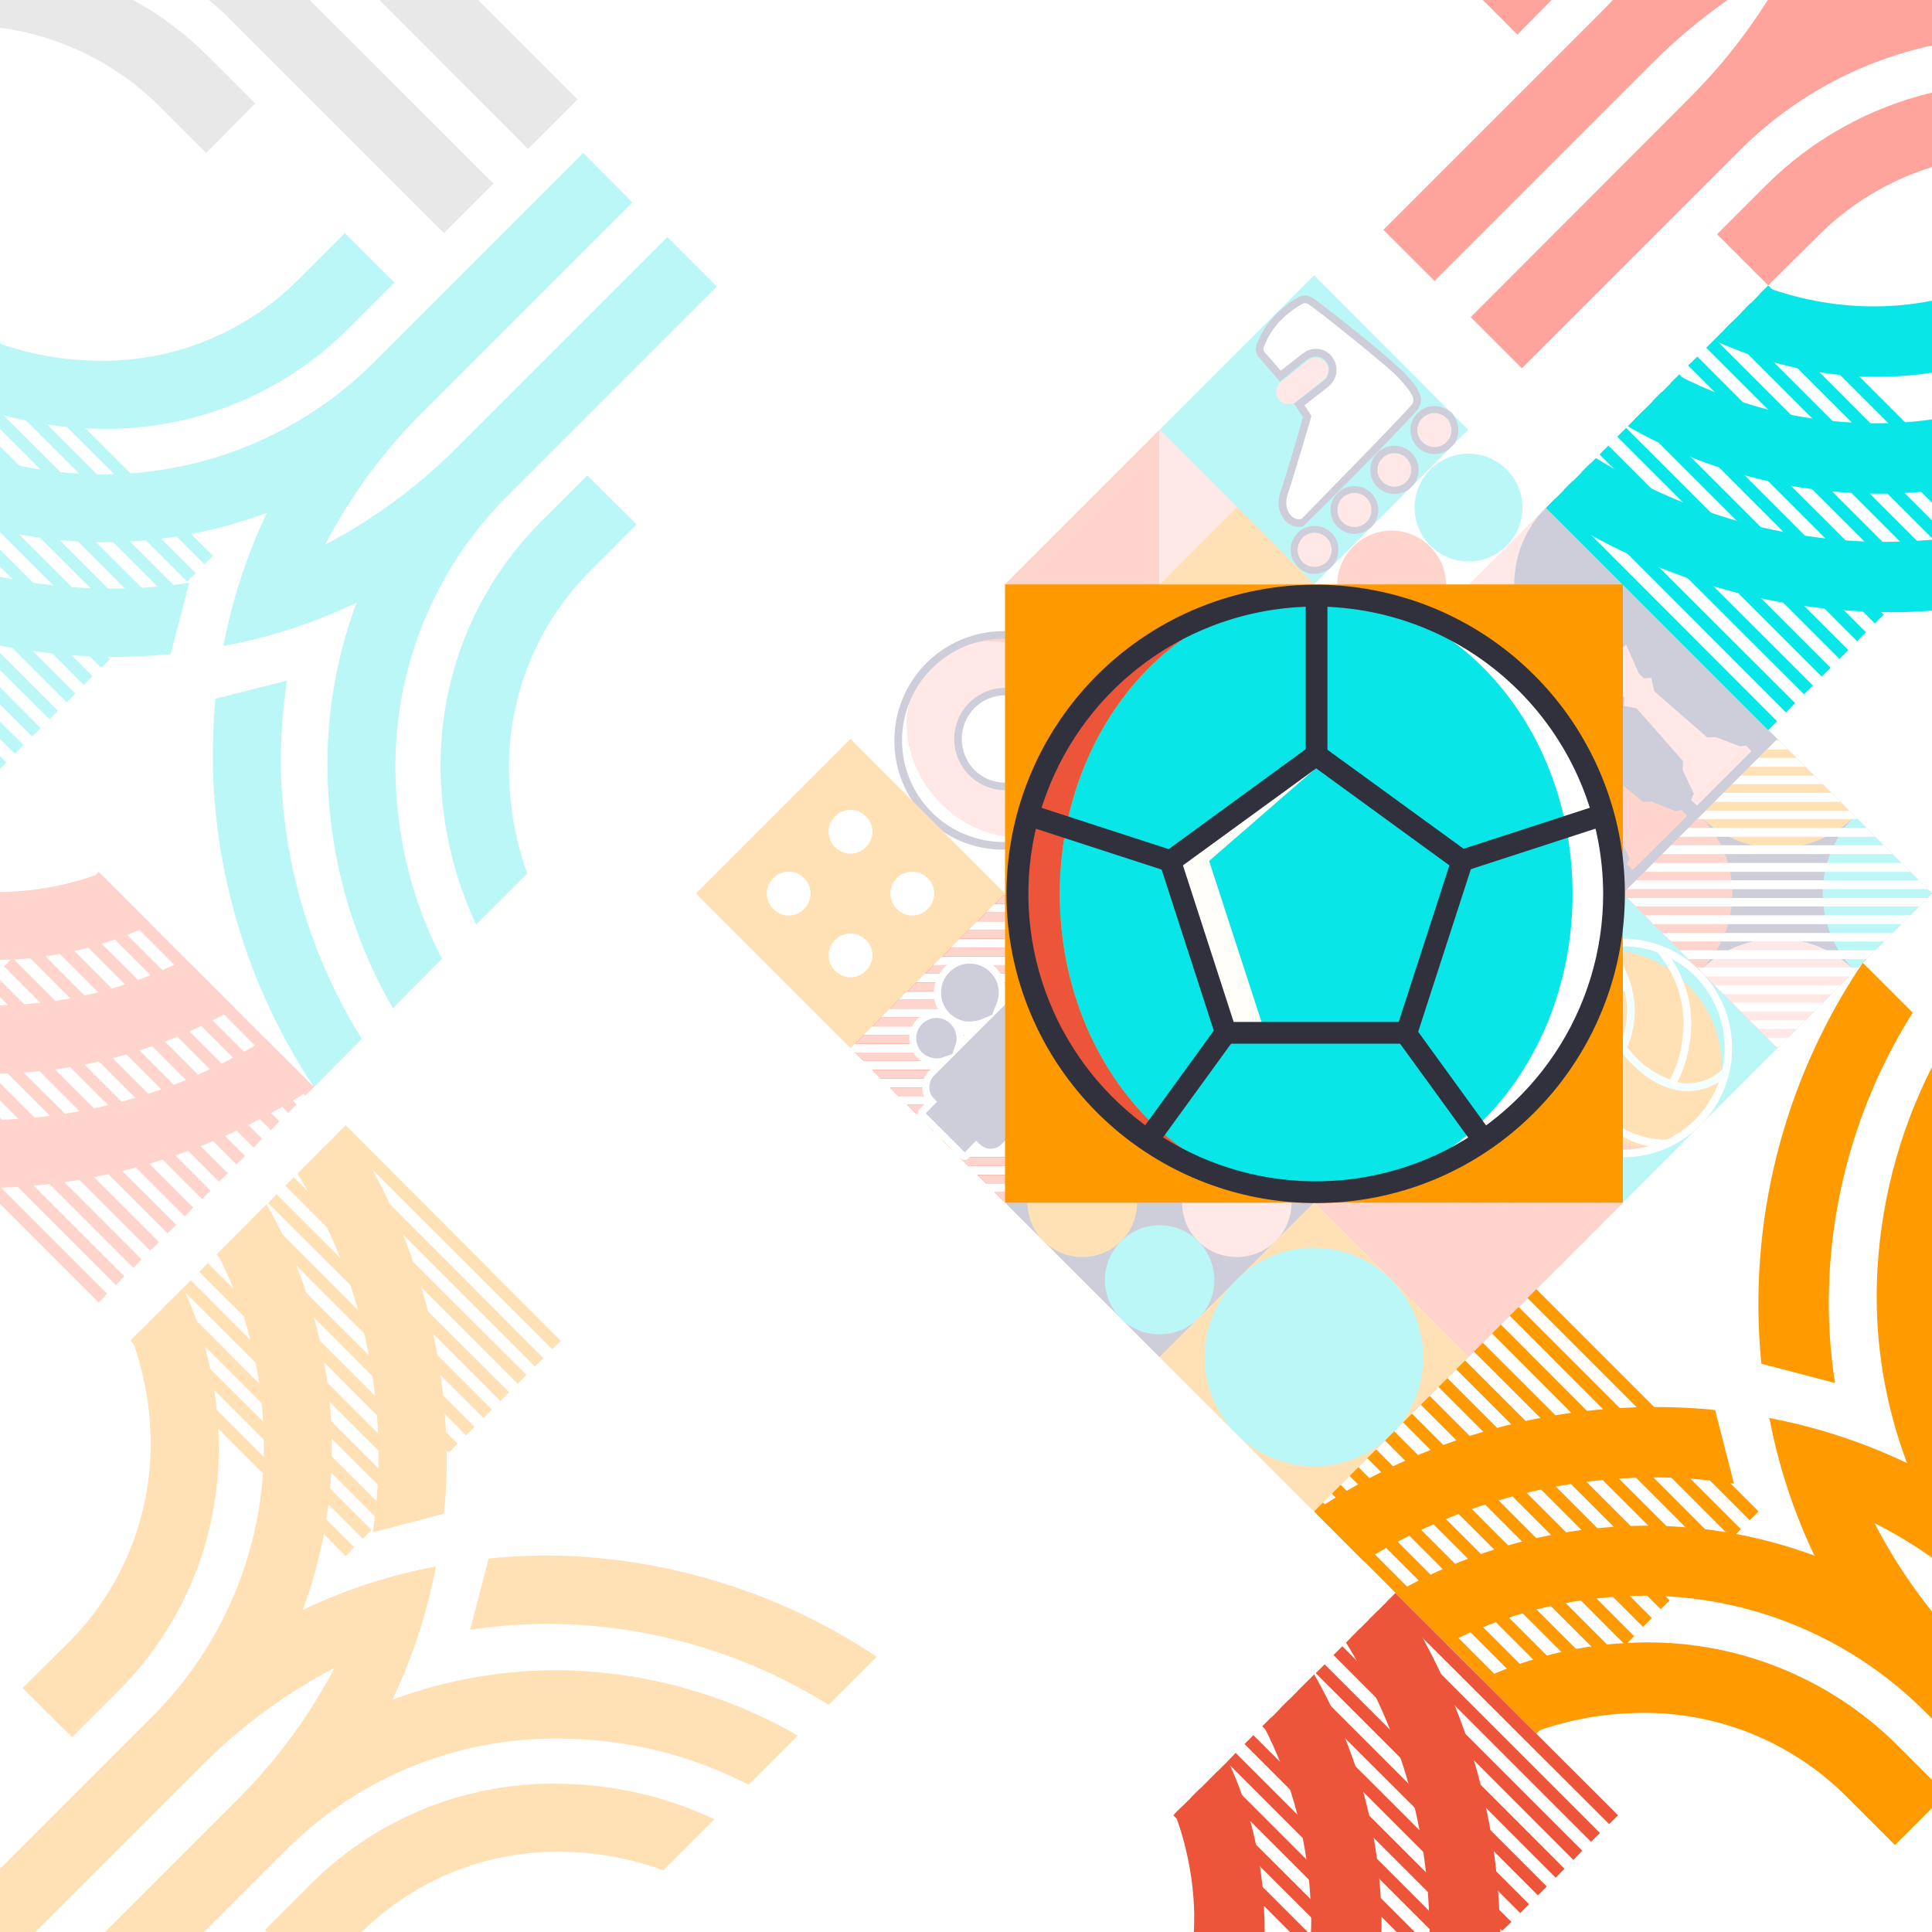 <svg width="480" height="480" viewBox="0 0 480 480" fill="none" xmlns="http://www.w3.org/2000/svg">
<rect x="0" y="0" width="480" height="480" fill="#808080" stroke="none"/>
<g clip-path="url(#clip0_202_778)">
<path d="M480 0H0V480H480V0Z" fill="white"/>
<path d="M233.8 199.6C223.6 189.3 222.4 173.9 231.2 165.1C226.294 170.02 223.542 176.687 223.552 183.635C223.561 190.584 226.33 197.243 231.25 202.15C236.17 207.056 242.837 209.808 249.785 209.798C256.734 209.789 263.394 207.02 268.3 202.1C259.5 210.9 244 209.8 233.8 199.6H233.8Z" fill="#FCF9D3"/>
<path d="M265.7 167.6C276 177.9 277.1 193.3 268.3 202.1C259.5 210.9 244 209.8 233.8 199.6C223.6 189.3 222.4 173.9 231.2 165.1C240.1 156.3 255.5 157.4 265.7 167.6Z" fill="#FF9EF6"/>
<path d="M258.1 175.3C259.193 176.388 260.061 177.681 260.653 179.106C261.245 180.53 261.55 182.058 261.55 183.6C261.55 185.143 261.245 186.67 260.653 188.094C260.061 189.519 259.193 190.812 258.1 191.9C255.883 194.109 252.88 195.35 249.75 195.35C246.62 195.35 243.617 194.109 241.4 191.9C240.307 190.812 239.439 189.519 238.847 188.094C238.255 186.67 237.95 185.143 237.95 183.6C237.95 182.058 238.255 180.53 238.847 179.106C239.439 177.681 240.307 176.388 241.4 175.3C243.617 173.091 246.62 171.85 249.75 171.85C252.88 171.85 255.883 173.091 258.1 175.3Z" fill="white"/>
<path d="M242.1 175.9C240.081 177.954 238.95 180.72 238.95 183.6C238.95 186.48 240.081 189.245 242.1 191.3C243.621 192.811 245.555 193.838 247.658 194.251C249.762 194.664 251.941 194.445 253.92 193.621C255.899 192.798 257.59 191.406 258.78 189.623C259.969 187.839 260.604 185.744 260.604 183.6C260.604 181.456 259.969 179.361 258.78 177.577C257.59 175.794 255.899 174.402 253.92 173.579C251.941 172.755 249.762 172.536 247.658 172.949C245.555 173.362 243.621 174.389 242.1 175.9ZM258.8 192.6C257.02 194.38 254.752 195.592 252.283 196.083C249.814 196.574 247.255 196.322 244.929 195.359C242.603 194.396 240.616 192.764 239.217 190.671C237.818 188.578 237.072 186.117 237.072 183.6C237.072 181.083 237.818 178.622 239.217 176.529C240.616 174.436 242.603 172.804 244.929 171.841C247.255 170.878 249.814 170.626 252.283 171.117C254.752 171.608 257.02 172.82 258.8 174.6C261.156 177.003 262.475 180.235 262.475 183.6C262.475 186.965 261.156 190.197 258.8 192.6Z" fill="#39175F"/>
<path d="M233.8 199.6C223.6 189.3 222.4 173.9 231.2 165.1C226.294 170.02 223.542 176.687 223.552 183.635C223.561 190.584 226.33 197.243 231.25 202.15C236.17 207.056 242.837 209.808 249.785 209.798C256.734 209.789 263.394 207.02 268.3 202.1C259.5 210.9 244 209.8 233.8 199.6H233.8Z" fill="white"/>
<path d="M265.7 167.6C276 177.9 277.1 193.3 268.3 202.1C259.5 210.9 244 209.8 233.8 199.6C223.6 189.3 222.4 173.9 231.2 165.1C240.1 156.3 255.5 157.4 265.7 167.6Z" fill="#FFE8E5"/>
<path d="M258.1 175.3C259.193 176.388 260.061 177.681 260.653 179.106C261.245 180.53 261.55 182.058 261.55 183.6C261.55 185.143 261.245 186.67 260.653 188.094C260.061 189.519 259.193 190.812 258.1 191.9C255.883 194.109 252.88 195.35 249.75 195.35C246.62 195.35 243.617 194.109 241.4 191.9C240.307 190.812 239.439 189.519 238.847 188.094C238.255 186.67 237.95 185.143 237.95 183.6C237.95 182.058 238.255 180.53 238.847 179.106C239.439 177.681 240.307 176.388 241.4 175.3C243.617 173.091 246.62 171.85 249.75 171.85C252.88 171.85 255.883 173.091 258.1 175.3Z" fill="white"/>
<path d="M242.1 175.9C240.081 177.954 238.95 180.72 238.95 183.6C238.95 186.48 240.081 189.245 242.1 191.3C243.621 192.811 245.555 193.838 247.658 194.251C249.762 194.664 251.941 194.445 253.92 193.621C255.899 192.798 257.59 191.406 258.78 189.623C259.969 187.839 260.604 185.744 260.604 183.6C260.604 181.456 259.969 179.361 258.78 177.577C257.59 175.794 255.899 174.402 253.92 173.579C251.941 172.755 249.762 172.536 247.658 172.949C245.555 173.362 243.621 174.389 242.1 175.9ZM258.8 192.6C257.02 194.38 254.752 195.592 252.283 196.083C249.814 196.574 247.255 196.322 244.929 195.359C242.603 194.396 240.616 192.764 239.217 190.671C237.818 188.578 237.072 186.117 237.072 183.6C237.072 181.083 237.818 178.622 239.217 176.529C240.616 174.436 242.603 172.804 244.929 171.841C247.255 170.878 249.814 170.626 252.283 171.117C254.752 171.608 257.02 172.82 258.8 174.6C261.156 177.003 262.475 180.235 262.475 183.6C262.475 186.965 261.156 190.197 258.8 192.6Z" fill="#CECEDB"/>
<path d="M288.1 106.8L249.7 145.2L288.1 183.6L326.5 145.2L288.1 106.8Z" fill="white"/>
<path d="M249.7 145.2L288.1 106.8V183.6L249.7 145.2Z" fill="#ED553B"/>
<path d="M307.301 126.002L288.1 145.2V106.8L307.301 126.002Z" fill="#FF9EF6"/>
<path d="M307.301 126.002L288.1 145.2H326.499L307.301 126.002Z" fill="#FF9955"/>
<path d="M325.5 135.5C325.718 135.282 325.995 135.134 326.297 135.074C326.598 135.014 326.911 135.045 327.196 135.163C327.48 135.28 327.723 135.48 327.894 135.736C328.065 135.991 328.156 136.292 328.156 136.6C328.156 136.908 328.065 137.208 327.894 137.464C327.723 137.72 327.48 137.92 327.196 138.037C326.911 138.155 326.598 138.186 326.297 138.126C325.995 138.066 325.718 137.918 325.5 137.7C325.212 137.406 325.05 137.011 325.05 136.6C325.05 136.188 325.212 135.793 325.5 135.5ZM330.8 140.8C331.631 139.969 332.196 138.911 332.426 137.759C332.655 136.607 332.537 135.412 332.088 134.327C331.638 133.242 330.877 132.314 329.9 131.661C328.923 131.009 327.775 130.66 326.6 130.66C325.425 130.66 324.277 131.009 323.3 131.661C322.323 132.314 321.562 133.242 321.113 134.327C320.663 135.412 320.545 136.607 320.775 137.759C321.004 138.911 321.569 139.969 322.4 140.8C322.942 141.369 323.593 141.822 324.315 142.131C325.037 142.44 325.815 142.6 326.6 142.6C327.386 142.6 328.163 142.44 328.885 142.131C329.607 141.822 330.258 141.369 330.8 140.8Z" fill="#39175F"/>
<path d="M335.4 125.6C335.618 125.382 335.895 125.234 336.197 125.174C336.498 125.114 336.811 125.145 337.095 125.263C337.38 125.38 337.623 125.58 337.794 125.836C337.965 126.091 338.056 126.392 338.056 126.7C338.056 127.008 337.965 127.308 337.794 127.564C337.623 127.82 337.38 128.02 337.095 128.137C336.811 128.255 336.498 128.286 336.197 128.226C335.895 128.166 335.618 128.018 335.4 127.8C335.112 127.506 334.95 127.111 334.95 126.7C334.95 126.288 335.112 125.893 335.4 125.6ZM340.7 130.9C341.814 129.786 342.44 128.275 342.44 126.7C342.44 125.125 341.814 123.614 340.7 122.5C339.586 121.386 338.075 120.76 336.5 120.76C334.925 120.76 333.414 121.386 332.3 122.5C331.186 123.614 330.56 125.125 330.56 126.7C330.56 128.275 331.186 129.786 332.3 130.9C333.414 132.014 334.925 132.64 336.5 132.64C338.075 132.64 339.586 132.014 340.7 130.9Z" fill="#39175F"/>
<path d="M345.3 115.6C345.528 115.373 345.817 115.218 346.133 115.155C346.448 115.092 346.775 115.124 347.072 115.248C347.37 115.371 347.624 115.579 347.802 115.847C347.981 116.114 348.076 116.428 348.076 116.75C348.076 117.072 347.981 117.386 347.802 117.654C347.624 117.921 347.37 118.129 347.072 118.253C346.775 118.376 346.448 118.408 346.133 118.345C345.817 118.282 345.528 118.128 345.3 117.9C345.011 117.587 344.85 117.176 344.85 116.75C344.85 116.324 345.011 115.913 345.3 115.6ZM350.7 121C351.541 120.159 352.113 119.088 352.345 117.923C352.577 116.757 352.458 115.548 352.003 114.45C351.548 113.352 350.778 112.413 349.789 111.753C348.801 111.092 347.639 110.74 346.45 110.74C345.261 110.74 344.099 111.092 343.111 111.753C342.123 112.413 341.352 113.352 340.897 114.45C340.442 115.548 340.323 116.757 340.555 117.923C340.787 119.088 341.36 120.159 342.2 121C343.338 122.106 344.863 122.725 346.45 122.725C348.037 122.725 349.562 122.106 350.7 121Z" fill="#39175F"/>
<path d="M355.3 105.7C355.444 105.553 355.616 105.435 355.805 105.355C355.995 105.275 356.198 105.233 356.404 105.231C356.61 105.23 356.814 105.27 357.004 105.348C357.195 105.426 357.368 105.541 357.513 105.687C357.659 105.833 357.774 106.006 357.852 106.196C357.93 106.386 357.97 106.59 357.969 106.796C357.968 107.002 357.926 107.206 357.845 107.395C357.765 107.585 357.647 107.756 357.5 107.9C357.368 108.064 357.2 108.196 357.01 108.287C356.819 108.378 356.611 108.425 356.4 108.425C356.189 108.425 355.981 108.378 355.791 108.287C355.6 108.196 355.433 108.064 355.3 107.9C355.012 107.607 354.85 107.211 354.85 106.8C354.85 106.389 355.012 105.993 355.3 105.7ZM360.6 111.1C361.706 109.962 362.325 108.437 362.325 106.85C362.325 105.263 361.706 103.738 360.6 102.6C359.762 101.771 358.697 101.209 357.54 100.985C356.383 100.76 355.185 100.882 354.097 101.337C353.01 101.791 352.081 102.557 351.427 103.538C350.774 104.519 350.425 105.671 350.425 106.85C350.425 108.029 350.774 109.181 351.427 110.162C352.081 111.143 353.01 111.909 354.097 112.364C355.185 112.818 356.383 112.94 357.54 112.715C358.697 112.491 359.762 111.929 360.6 111.1Z" fill="#39175F"/>
<path d="M317.5 99.1C317.004 98.434 316.789 97.6 316.901 96.778C317.014 95.955 317.444 95.209 318.1 94.7L318.6 94.3L324.9 89.4C325.21 89.137 325.57 88.941 325.958 88.823C326.347 88.706 326.755 88.669 327.159 88.716C327.562 88.763 327.951 88.892 328.302 89.096C328.653 89.299 328.959 89.573 329.2 89.9C329.685 90.544 329.903 91.349 329.81 92.15C329.717 92.95 329.319 93.684 328.7 94.2L322.1 99.4L321.9 99.6C321.238 100.085 320.418 100.303 319.602 100.21C318.787 100.117 318.036 99.721 317.5 99.1Z" fill="#FF9EF6"/>
<path d="M323.6 139.6C324.193 140.193 324.949 140.597 325.772 140.761C326.595 140.925 327.448 140.841 328.223 140.52C328.999 140.199 329.661 139.655 330.128 138.957C330.594 138.259 330.843 137.439 330.843 136.6C330.843 135.761 330.594 134.941 330.128 134.243C329.661 133.545 328.999 133.001 328.223 132.68C327.448 132.359 326.595 132.275 325.772 132.439C324.949 132.603 324.193 133.007 323.6 133.6C322.83 134.409 322.4 135.483 322.4 136.6C322.4 137.717 322.83 138.791 323.6 139.6Z" fill="#FF9EF6"/>
<path d="M333.5 129.7C334.093 130.293 334.849 130.697 335.672 130.861C336.495 131.025 337.348 130.941 338.124 130.62C338.899 130.299 339.561 129.755 340.028 129.057C340.494 128.359 340.743 127.539 340.743 126.7C340.743 125.861 340.494 125.041 340.028 124.343C339.561 123.645 338.899 123.101 338.124 122.78C337.348 122.459 336.495 122.375 335.672 122.539C334.849 122.703 334.093 123.107 333.5 123.7C332.73 124.509 332.3 125.583 332.3 126.7C332.3 127.817 332.73 128.891 333.5 129.7Z" fill="#FF9EF6"/>
<path d="M343.5 119.7C344.084 120.283 344.827 120.681 345.636 120.842C346.445 121.003 347.284 120.92 348.047 120.604C348.809 120.289 349.46 119.754 349.919 119.068C350.377 118.382 350.622 117.575 350.622 116.75C350.622 115.925 350.377 115.118 349.919 114.432C349.46 113.746 348.809 113.211 348.047 112.896C347.284 112.58 346.445 112.497 345.636 112.658C344.827 112.819 344.084 113.217 343.5 113.8C343.098 114.179 342.777 114.636 342.557 115.143C342.338 115.651 342.225 116.197 342.225 116.75C342.225 117.303 342.338 117.85 342.557 118.357C342.777 118.864 343.098 119.321 343.5 119.7Z" fill="#FF9EF6"/>
<path d="M353.4 109.8C353.789 110.203 354.255 110.524 354.77 110.743C355.286 110.962 355.84 111.075 356.4 111.075C356.96 111.075 357.514 110.962 358.03 110.743C358.545 110.524 359.011 110.203 359.4 109.8C360.169 109.011 360.6 107.952 360.6 106.85C360.6 105.748 360.169 104.689 359.4 103.9C359.011 103.497 358.545 103.176 358.03 102.957C357.514 102.738 356.96 102.625 356.4 102.625C355.84 102.625 355.286 102.738 354.77 102.957C354.255 103.176 353.789 103.497 353.4 103.9C352.997 104.279 352.677 104.736 352.457 105.243C352.238 105.751 352.125 106.297 352.125 106.85C352.125 107.403 352.238 107.95 352.457 108.457C352.677 108.964 352.997 109.421 353.4 109.8Z" fill="#FF9EF6"/>
<path d="M288.1 106.8L249.7 145.2L288.1 183.6L326.5 145.2L288.1 106.8Z" fill="white"/>
<path d="M326.499 145.2L364.801 106.8L326.499 68.4L288.1 106.8L326.499 145.2Z" fill="#BCF7F7"/>
<path d="M249.7 145.2L288.1 106.8V183.6L249.7 145.2Z" fill="#FFD4CC"/>
<path d="M307.301 126.002L288.1 145.2V106.8L307.301 126.002Z" fill="#FFE8E5"/>
<path d="M307.301 126.002L288.1 145.2H326.499L307.301 126.002Z" fill="#FFE1B5"/>
<path d="M325.5 135.5C325.718 135.282 325.995 135.134 326.297 135.074C326.598 135.014 326.911 135.045 327.196 135.163C327.48 135.28 327.723 135.48 327.894 135.736C328.065 135.991 328.156 136.292 328.156 136.6C328.156 136.908 328.065 137.208 327.894 137.464C327.723 137.72 327.48 137.92 327.196 138.037C326.911 138.155 326.598 138.186 326.297 138.126C325.995 138.066 325.718 137.918 325.5 137.7C325.212 137.406 325.05 137.011 325.05 136.6C325.05 136.188 325.212 135.793 325.5 135.5ZM330.8 140.8C331.631 139.969 332.196 138.911 332.426 137.759C332.655 136.607 332.537 135.412 332.088 134.327C331.638 133.242 330.877 132.314 329.9 131.661C328.923 131.009 327.775 130.66 326.6 130.66C325.425 130.66 324.277 131.009 323.3 131.661C322.323 132.314 321.562 133.242 321.113 134.327C320.663 135.412 320.545 136.607 320.775 137.759C321.004 138.911 321.569 139.969 322.4 140.8C322.942 141.369 323.593 141.822 324.315 142.131C325.037 142.44 325.815 142.6 326.6 142.6C327.386 142.6 328.163 142.44 328.885 142.131C329.607 141.822 330.258 141.369 330.8 140.8Z" fill="#CECEDB"/>
<path d="M335.4 125.6C335.618 125.382 335.895 125.234 336.197 125.174C336.498 125.114 336.811 125.145 337.095 125.263C337.38 125.38 337.623 125.58 337.794 125.836C337.965 126.091 338.056 126.392 338.056 126.7C338.056 127.008 337.965 127.308 337.794 127.564C337.623 127.82 337.38 128.02 337.095 128.137C336.811 128.255 336.498 128.286 336.197 128.226C335.895 128.166 335.618 128.018 335.4 127.8C335.112 127.506 334.95 127.111 334.95 126.7C334.95 126.288 335.112 125.893 335.4 125.6ZM340.7 130.9C341.814 129.786 342.44 128.275 342.44 126.7C342.44 125.125 341.814 123.614 340.7 122.5C339.586 121.386 338.075 120.76 336.5 120.76C334.925 120.76 333.414 121.386 332.3 122.5C331.186 123.614 330.56 125.125 330.56 126.7C330.56 128.275 331.186 129.786 332.3 130.9C333.414 132.014 334.925 132.64 336.5 132.64C338.075 132.64 339.586 132.014 340.7 130.9Z" fill="#CECEDB"/>
<path d="M345.3 115.6C345.528 115.373 345.817 115.218 346.133 115.155C346.448 115.092 346.775 115.124 347.072 115.248C347.37 115.371 347.624 115.579 347.802 115.847C347.981 116.114 348.076 116.428 348.076 116.75C348.076 117.072 347.981 117.386 347.802 117.654C347.624 117.921 347.37 118.129 347.072 118.253C346.775 118.376 346.448 118.408 346.133 118.345C345.817 118.282 345.528 118.128 345.3 117.9C345.011 117.587 344.85 117.176 344.85 116.75C344.85 116.324 345.011 115.913 345.3 115.6ZM350.7 121C351.541 120.159 352.113 119.088 352.345 117.923C352.577 116.757 352.458 115.548 352.003 114.45C351.548 113.352 350.778 112.413 349.789 111.753C348.801 111.092 347.639 110.74 346.45 110.74C345.261 110.74 344.099 111.092 343.111 111.753C342.123 112.413 341.352 113.352 340.897 114.45C340.442 115.548 340.323 116.757 340.555 117.923C340.787 119.088 341.36 120.159 342.2 121C343.338 122.106 344.863 122.725 346.45 122.725C348.037 122.725 349.562 122.106 350.7 121Z" fill="#CECEDB"/>
<path d="M355.3 105.7C355.444 105.553 355.616 105.435 355.805 105.355C355.995 105.275 356.198 105.233 356.404 105.231C356.61 105.23 356.814 105.27 357.004 105.348C357.195 105.426 357.368 105.541 357.513 105.687C357.659 105.833 357.774 106.006 357.852 106.196C357.93 106.386 357.97 106.59 357.969 106.796C357.968 107.002 357.926 107.206 357.845 107.395C357.765 107.585 357.647 107.756 357.5 107.9C357.368 108.064 357.2 108.196 357.01 108.287C356.819 108.378 356.611 108.425 356.4 108.425C356.189 108.425 355.981 108.378 355.791 108.287C355.6 108.196 355.433 108.064 355.3 107.9C355.012 107.607 354.85 107.211 354.85 106.8C354.85 106.389 355.012 105.993 355.3 105.7ZM360.6 111.1C361.706 109.962 362.325 108.437 362.325 106.85C362.325 105.263 361.706 103.738 360.6 102.6C359.762 101.771 358.697 101.209 357.54 100.985C356.383 100.76 355.185 100.882 354.097 101.337C353.01 101.791 352.081 102.557 351.427 103.538C350.774 104.519 350.425 105.671 350.425 106.85C350.425 108.029 350.774 109.181 351.427 110.162C352.081 111.143 353.01 111.909 354.097 112.364C355.185 112.818 356.383 112.94 357.54 112.715C358.697 112.491 359.762 111.929 360.6 111.1Z" fill="#CECEDB"/>
<path d="M318.8 122.8C320.7 117.2 324.7 103.4 324.7 103.4L322.7 100.4L329.3 95.2C329.75 94.86 330.128 94.434 330.413 93.947C330.697 93.46 330.883 92.922 330.959 92.363C331.035 91.805 331 91.236 330.856 90.691C330.711 90.146 330.461 89.634 330.118 89.186C329.776 88.738 329.348 88.362 328.859 88.08C328.371 87.798 327.832 87.615 327.273 87.542C326.713 87.469 326.145 87.507 325.601 87.655C325.056 87.802 324.546 88.055 324.1 88.4L318 93.3L313.3 87.9C313.057 87.556 312.902 87.156 312.85 86.738C312.798 86.319 312.849 85.894 313 85.5C314.937 80.797 318.481 76.934 323 74.6C323.381 74.37 323.821 74.257 324.265 74.274C324.71 74.292 325.139 74.44 325.5 74.7C328.8 76.9 342.2 87.6 347 92.1C348.859 93.778 350.444 95.735 351.7 97.9C351.93 98.437 352.014 99.025 351.944 99.604C351.874 100.184 351.652 100.734 351.3 101.2C349.2 103.8 323.5 129.7 323.4 129.7C322.628 129.888 321.816 129.813 321.091 129.487C320.367 129.161 319.772 128.602 319.4 127.9C318.912 127.155 318.604 126.306 318.5 125.421C318.396 124.536 318.498 123.639 318.8 122.8L318.8 122.8Z" fill="white"/>
<path d="M318 122.6C319.7 117.6 323.1 106 323.7 103.6L321.5 100.3L328.8 94.6C329.486 94.048 329.948 93.267 330.1 92.4C330.247 91.565 330.068 90.706 329.6 90L329.5 89.9C328.965 89.195 328.175 88.728 327.3 88.6C326.485 88.499 325.662 88.714 325 89.2C324.9 89.2 324.9 89.3 324.8 89.3L318 94.8L312.7 88.7L312.6 88.6C312.314 88.103 312.111 87.563 312 87C311.994 86.42 312.095 85.843 312.3 85.3C313.287 82.886 314.673 80.655 316.4 78.7C318.218 76.734 320.346 75.078 322.7 73.8C323.22 73.516 323.808 73.378 324.4 73.4C324.999 73.494 325.575 73.697 326.1 74C328 75.3 332.9 79.1 337.7 83C341.7 86.2 345.6 89.5 347.8 91.6C348.95 92.652 350.02 93.788 351 95C351.647 95.791 352.185 96.666 352.6 97.6C352.98 98.266 353.121 99.043 353 99.8C352.912 100.573 352.599 101.303 352.1 101.9C351.4 102.8 347.8 106.5 343.5 111C335.2 119.5 323.8 130.8 323.7 130.8C322.652 131.043 321.552 130.901 320.6 130.4C319.782 129.983 319.117 129.318 318.7 128.5C318.119 127.674 317.774 126.707 317.7 125.7C317.601 124.657 317.703 123.605 318 122.6L318 122.6ZM325.7 103.8C325.7 103.8 321.7 117.5 319.8 123.2C319.585 123.947 319.517 124.728 319.6 125.5C319.681 126.211 319.92 126.894 320.3 127.5C320.594 127.994 321.006 128.406 321.5 128.7C321.786 128.863 322.102 128.965 322.429 128.999C322.756 129.033 323.087 129 323.4 128.9C323.4 128.9 334 118 342.1 109.7C346.4 105.2 349.9 101.6 350.6 100.7C350.904 100.413 351.083 100.018 351.1 99.6C351.182 99.189 351.111 98.762 350.9 98.4C350.51 97.621 350.041 96.883 349.5 96.2C348.7 95.3 347.8 94.2 346.5 92.9C344.3 90.9 340.5 87.7 336.5 84.5C331.7 80.6 326.9 76.8 325.1 75.6C324.852 75.457 324.581 75.356 324.3 75.3C324.056 75.32 323.818 75.388 323.6 75.5C321.436 76.676 319.477 78.196 317.8 80C316.195 81.745 314.939 83.782 314.1 86C314.016 86.114 313.955 86.243 313.921 86.38C313.886 86.517 313.879 86.66 313.9 86.8C314 87 314 87.3 314.2 87.5L318.2 92.1L323.7 87.8C323.754 87.746 323.824 87.711 323.9 87.7C324.429 87.293 325.034 86.996 325.68 86.825C326.326 86.655 326.999 86.615 327.66 86.708C328.321 86.801 328.957 87.025 329.531 87.368C330.104 87.71 330.604 88.163 331 88.7C331.054 88.754 331.089 88.824 331.1 88.9C331.884 90.001 332.207 91.365 332 92.7C331.778 94.042 331.065 95.254 330 96.1L324.1 100.7L325.8 103.3L325.7 103.8Z" fill="#CECEDB"/>
<path d="M317.7 99.2C317.216 98.556 316.997 97.751 317.09 96.95C317.183 96.15 317.581 95.416 318.2 94.9L318.8 94.5L325 89.5C325.643 89.013 326.449 88.793 327.251 88.886C328.052 88.979 328.786 89.378 329.3 90C329.564 90.318 329.762 90.687 329.88 91.083C329.998 91.479 330.035 91.896 329.988 92.307C329.942 92.718 329.812 93.115 329.608 93.475C329.404 93.834 329.129 94.149 328.8 94.4L322.2 99.6L322 99.7C321.691 99.963 321.33 100.159 320.942 100.276C320.553 100.394 320.145 100.431 319.742 100.384C319.338 100.337 318.949 100.208 318.598 100.004C318.247 99.8 317.941 99.527 317.7 99.2L317.7 99.2Z" fill="#FFE8E5"/>
<path d="M323.6 139.6C324.193 140.193 324.949 140.597 325.772 140.761C326.595 140.925 327.448 140.841 328.223 140.52C328.999 140.199 329.661 139.655 330.128 138.957C330.594 138.259 330.843 137.439 330.843 136.6C330.843 135.761 330.594 134.941 330.128 134.243C329.661 133.545 328.999 133.001 328.223 132.68C327.448 132.359 326.595 132.275 325.772 132.439C324.949 132.603 324.193 133.007 323.6 133.6C322.83 134.409 322.4 135.483 322.4 136.6C322.4 137.717 322.83 138.791 323.6 139.6Z" fill="#FFE8E5"/>
<path d="M333.5 129.7C334.093 130.293 334.849 130.697 335.672 130.861C336.495 131.025 337.348 130.941 338.124 130.62C338.899 130.299 339.561 129.755 340.028 129.057C340.494 128.359 340.743 127.539 340.743 126.7C340.743 125.861 340.494 125.041 340.028 124.343C339.561 123.645 338.899 123.101 338.124 122.78C337.348 122.459 336.495 122.375 335.672 122.539C334.849 122.703 334.093 123.107 333.5 123.7C332.73 124.509 332.3 125.583 332.3 126.7C332.3 127.817 332.73 128.891 333.5 129.7Z" fill="#FFE8E5"/>
<path d="M343.5 119.7C344.084 120.283 344.827 120.681 345.636 120.842C346.445 121.003 347.284 120.92 348.047 120.604C348.809 120.289 349.46 119.754 349.919 119.068C350.377 118.382 350.622 117.575 350.622 116.75C350.622 115.925 350.377 115.118 349.919 114.432C349.46 113.746 348.809 113.211 348.047 112.896C347.284 112.58 346.445 112.497 345.636 112.658C344.827 112.819 344.084 113.217 343.5 113.8C343.098 114.179 342.777 114.636 342.557 115.143C342.338 115.651 342.225 116.197 342.225 116.75C342.225 117.303 342.338 117.85 342.557 118.357C342.777 118.864 343.098 119.321 343.5 119.7Z" fill="#FFE8E5"/>
<path d="M353.4 109.8C353.789 110.203 354.255 110.524 354.77 110.743C355.286 110.962 355.84 111.075 356.4 111.075C356.96 111.075 357.514 110.962 358.03 110.743C358.545 110.524 359.011 110.203 359.4 109.8C360.169 109.011 360.6 107.952 360.6 106.85C360.6 105.748 360.169 104.689 359.4 103.9C359.011 103.497 358.545 103.176 358.03 102.957C357.514 102.738 356.96 102.625 356.4 102.625C355.84 102.625 355.286 102.738 354.77 102.957C354.255 103.176 353.789 103.497 353.4 103.9C352.997 104.279 352.677 104.736 352.457 105.243C352.238 105.751 352.125 106.297 352.125 106.85C352.125 107.403 352.238 107.95 352.457 108.457C352.677 108.964 352.997 109.421 353.4 109.8Z" fill="#FFE8E5"/>
<path d="M364.8 183.6L403.2 145.2L364.8 106.8L326.499 145.2L364.8 183.6Z" fill="white"/>
<path fill-rule="evenodd" clip-rule="evenodd" d="M374.4 116.7C376.57 118.905 377.91 121.792 378.194 124.873C378.477 127.953 377.686 131.037 375.954 133.6C374.223 136.164 371.658 138.049 368.694 138.937C365.731 139.824 362.552 139.659 359.696 138.469C356.84 137.28 354.485 135.138 353.028 132.409C351.571 129.68 351.104 126.531 351.705 123.497C352.306 120.462 353.939 117.729 356.325 115.761C358.712 113.793 361.706 112.711 364.8 112.7C368.402 112.715 371.852 114.153 374.4 116.7Z" fill="#BCF7F7"/>
<path d="M384.1 126.1L345.7 164.5L364.8 183.6L403.2 145.2L384.1 126.1Z" fill="#FFE8E5"/>
<path fill-rule="evenodd" clip-rule="evenodd" d="M355.3 135.8C356.56 137.051 357.559 138.539 358.242 140.178C358.924 141.817 359.275 143.575 359.275 145.35C359.275 147.125 358.924 148.883 358.242 150.522C357.559 152.161 356.56 153.649 355.3 154.9C354.051 156.177 352.557 157.19 350.907 157.877C349.258 158.565 347.487 158.912 345.7 158.9C343.928 158.912 342.172 158.563 340.539 157.876C338.906 157.188 337.43 156.176 336.2 154.9C334.933 153.653 333.927 152.167 333.24 150.527C332.554 148.887 332.2 147.128 332.2 145.35C332.2 143.572 332.554 141.813 333.24 140.173C333.927 138.534 334.933 137.047 336.2 135.8C337.451 134.54 338.939 133.541 340.578 132.858C342.217 132.176 343.975 131.825 345.75 131.825C347.525 131.825 349.283 132.176 350.922 132.858C352.561 133.541 354.049 134.54 355.3 135.8Z" fill="#FFD4CC"/>
<path fill-rule="evenodd" clip-rule="evenodd" d="M335.9 204.2C337.9 206.1 336.8 210.4 333.5 213.7C330.2 217 325.9 218.1 323.9 216.1L302.6 194.7C300.6 192.8 301.7 188.5 305 185.2C308.3 181.9 312.5 180.8 314.5 182.8L335.9 204.2Z" fill="#F5FFFF"/>
<path d="M336.5 203.6C337.099 204.268 337.5 205.089 337.659 205.972C337.818 206.855 337.728 207.765 337.4 208.6C336.83 210.761 335.691 212.73 334.1 214.3C332.507 215.883 330.55 217.05 328.4 217.7C327.552 217.989 326.643 218.049 325.765 217.873C324.887 217.698 324.071 217.293 323.4 216.7L302 195.3C301.407 194.629 301.002 193.813 300.827 192.935C300.651 192.057 300.711 191.148 301 190.3C301.61 188.133 302.783 186.166 304.4 184.6C305.973 183.042 307.892 181.877 310 181.2C310.863 180.905 311.789 180.843 312.684 181.018C313.579 181.194 314.412 181.601 315.1 182.2L336.5 203.6ZM335.9 208.2C336.097 207.613 336.146 206.985 336.041 206.374C335.937 205.764 335.682 205.188 335.3 204.7L313.9 183.4C313.429 182.987 312.852 182.712 312.235 182.606C311.617 182.5 310.982 182.567 310.4 182.8C308.558 183.347 306.899 184.384 305.6 185.8C304.159 187.119 303.119 188.817 302.6 190.7C302.389 191.28 302.323 191.902 302.411 192.513C302.498 193.124 302.735 193.703 303.1 194.2L324.5 215.5C324.988 215.882 325.564 216.137 326.174 216.241C326.785 216.346 327.413 216.298 328 216.1C329.883 215.581 331.581 214.541 332.9 213.1C334.307 211.754 335.341 210.066 335.9 208.2L335.9 208.2Z" fill="#39175F"/>
<path fill-rule="evenodd" clip-rule="evenodd" d="M302.6 194.7C300.6 192.7 301.7 188.5 305 185.2C308.3 181.9 312.6 180.8 314.5 182.8C316.5 184.7 315.4 189 312.1 192.3C308.8 195.6 304.6 196.7 302.6 194.7Z" fill="#ED553B"/>
<path d="M302 195.3C301.406 194.609 301.002 193.776 300.827 192.882C300.651 191.988 300.711 191.064 301 190.2C301.654 188.081 302.822 186.157 304.4 184.6C305.966 182.983 307.933 181.81 310.1 181.2C310.939 180.855 311.862 180.765 312.751 180.943C313.641 181.121 314.458 181.558 315.1 182.2C315.742 182.842 316.179 183.659 316.357 184.549C316.535 185.438 316.445 186.361 316.1 187.2C315.49 189.367 314.317 191.334 312.7 192.9C311.143 194.478 309.219 195.646 307.1 196.3C306.236 196.589 305.312 196.649 304.418 196.473C303.524 196.298 302.691 195.894 302 195.3ZM302.6 190.6C302.326 191.174 302.236 191.819 302.344 192.445C302.451 193.072 302.75 193.65 303.2 194.1C303.65 194.55 304.228 194.849 304.855 194.956C305.481 195.064 306.126 194.974 306.7 194.7C308.546 194.119 310.222 193.096 311.581 191.719C312.941 190.342 313.943 188.653 314.5 186.8C314.806 186.241 314.923 185.598 314.833 184.967C314.743 184.336 314.451 183.751 314 183.3C313.549 182.849 312.964 182.557 312.333 182.467C311.702 182.377 311.059 182.494 310.5 182.8C308.647 183.357 306.958 184.359 305.581 185.719C304.204 187.078 303.18 188.754 302.6 190.6L302.6 190.6Z" fill="#39175F"/>
<path fill-rule="evenodd" clip-rule="evenodd" d="M359.7 180.4C361.6 182.3 360.6 186.6 357.3 189.9C354 193.2 349.7 194.3 347.7 192.3L326.4 170.9C324.4 169 325.5 164.7 328.8 161.4C332.1 158.1 336.3 157 338.3 159L359.7 180.4Z" fill="#F5FFFF"/>
<path d="M360.2 179.8C360.793 180.471 361.198 181.287 361.374 182.165C361.549 183.044 361.489 183.953 361.2 184.8C360.631 186.984 359.451 188.961 357.8 190.5C356.259 192.098 354.329 193.27 352.2 193.9C351.336 194.189 350.412 194.249 349.518 194.073C348.624 193.898 347.791 193.494 347.1 192.9L325.8 171.5C325.207 170.829 324.802 170.013 324.627 169.135C324.451 168.257 324.511 167.348 324.8 166.5C325.41 164.333 326.583 162.366 328.2 160.8C329.757 159.222 331.681 158.054 333.8 157.4C334.664 157.111 335.588 157.051 336.482 157.227C337.376 157.402 338.209 157.806 338.9 158.4L360.2 179.8ZM359.1 181L337.7 159.6C337.217 159.209 336.642 158.948 336.029 158.843C335.416 158.738 334.786 158.792 334.2 159C332.354 159.581 330.678 160.604 329.319 161.981C327.959 163.358 326.957 165.047 326.4 166.9C326.189 167.48 326.124 168.102 326.211 168.713C326.298 169.324 326.535 169.903 326.9 170.4L348.3 191.7C348.774 192.109 349.35 192.38 349.967 192.486C350.584 192.592 351.217 192.527 351.8 192.3C353.673 191.758 355.365 190.721 356.7 189.3C358.081 187.95 359.081 186.26 359.6 184.4C359.841 183.843 359.922 183.23 359.834 182.629C359.746 182.028 359.492 181.464 359.1 181L359.1 181Z" fill="#39175F"/>
<path fill-rule="evenodd" clip-rule="evenodd" d="M326.4 170.9C324.4 169 325.5 164.7 328.8 161.4C332.1 158.1 336.4 157 338.3 159C340.3 160.9 339.2 165.2 335.9 168.5C332.6 171.8 328.3 172.9 326.4 170.9Z" fill="#FF9EF6"/>
<path d="M325.8 171.5C325.207 170.829 324.802 170.013 324.627 169.135C324.451 168.257 324.511 167.348 324.8 166.5C325.45 164.351 326.618 162.393 328.2 160.8C329.793 159.218 331.751 158.05 333.9 157.4C334.739 157.055 335.662 156.965 336.551 157.143C337.441 157.321 338.258 157.758 338.9 158.4C339.542 159.042 339.979 159.859 340.157 160.749C340.335 161.638 340.246 162.561 339.9 163.4C339.257 165.553 338.089 167.511 336.5 169.1C334.912 170.689 332.953 171.857 330.8 172.5C329.953 172.789 329.044 172.849 328.165 172.673C327.287 172.498 326.471 172.093 325.8 171.5ZM326.4 166.9C326.139 167.46 326.057 168.086 326.164 168.695C326.272 169.303 326.563 169.863 327 170.3C327.437 170.737 327.997 171.029 328.606 171.136C329.214 171.243 329.84 171.161 330.4 170.9C332.248 170.301 333.927 169.273 335.3 167.9C336.673 166.527 337.701 164.848 338.3 163C338.561 162.44 338.643 161.814 338.536 161.205C338.429 160.597 338.137 160.037 337.7 159.6C337.263 159.163 336.703 158.872 336.095 158.764C335.486 158.657 334.86 158.739 334.3 159C332.417 159.519 330.719 160.559 329.4 162C327.959 163.319 326.919 165.017 326.4 166.9L326.4 166.9Z" fill="#39175F"/>
<path fill-rule="evenodd" clip-rule="evenodd" d="M308.5 188.4C306.5 190.3 302.2 189.3 299 186C295.7 182.7 294.6 178.5 296.6 176.5L318.1 155C320.1 153 324.4 154.1 327.6 157.3C330.9 160.6 332 164.9 330 166.9L308.5 188.4Z" fill="#F5FFFF"/>
<path d="M309.1 188.9C308.409 189.494 307.576 189.898 306.682 190.073C305.788 190.249 304.864 190.189 304 189.9C301.869 189.327 299.934 188.186 298.4 186.6C296.807 185.054 295.637 183.126 295 181C294.711 180.136 294.651 179.212 294.827 178.318C295.002 177.424 295.406 176.591 296 175.9L317.5 154.4C318.191 153.806 319.024 153.402 319.918 153.227C320.812 153.052 321.736 153.111 322.6 153.4C324.736 154.014 326.67 155.188 328.2 156.8C329.832 158.314 331.01 160.253 331.6 162.4C331.889 163.248 331.949 164.157 331.773 165.035C331.598 165.913 331.193 166.729 330.6 167.4L309.1 188.9ZM304.4 188.4C304.987 188.597 305.615 188.646 306.226 188.541C306.836 188.437 307.412 188.182 307.9 187.8L329.4 166.3C329.782 165.812 330.036 165.237 330.141 164.626C330.246 164.015 330.197 163.388 330 162.8C329.461 160.949 328.463 159.264 327.1 157.9C325.736 156.537 324.051 155.539 322.2 155C321.617 154.773 320.983 154.709 320.367 154.814C319.75 154.92 319.174 155.192 318.7 155.6L297.2 177.1C296.787 177.571 296.512 178.148 296.406 178.765C296.3 179.383 296.367 180.018 296.6 180.6C297.123 182.43 298.124 184.086 299.5 185.4C300.835 186.821 302.527 187.858 304.4 188.4L304.4 188.4Z" fill="#39175F"/>
<path fill-rule="evenodd" clip-rule="evenodd" d="M318.1 155C320.1 153 324.4 154.1 327.7 157.4C330.9 160.6 332 164.9 330 166.9C328 168.9 323.8 167.8 320.5 164.5C317.2 161.3 316.2 157 318.1 155H318.1Z" fill="#08E6E7"/>
<path d="M317.6 154.4C318.271 153.807 319.087 153.402 319.965 153.227C320.843 153.051 321.752 153.111 322.6 153.4C324.747 153.99 326.686 155.168 328.2 156.8C329.812 158.33 330.986 160.264 331.6 162.4C331.959 163.253 332.055 164.194 331.877 165.102C331.699 166.011 331.255 166.846 330.6 167.5C329.945 168.155 329.111 168.599 328.202 168.777C327.294 168.955 326.353 168.859 325.5 168.5C323.374 167.863 321.446 166.693 319.9 165.1C318.322 163.543 317.154 161.619 316.5 159.5C316.251 158.625 316.221 157.702 316.412 156.813C316.604 155.923 317.012 155.095 317.6 154.4ZM322.2 155C321.613 154.803 320.985 154.754 320.374 154.859C319.764 154.964 319.188 155.218 318.7 155.6C318.313 156.086 318.056 156.661 317.951 157.273C317.846 157.885 317.897 158.513 318.1 159.1C318.643 160.973 319.679 162.665 321.1 164C322.414 165.376 324.071 166.377 325.9 166.9C326.486 167.108 327.116 167.163 327.728 167.058C328.341 166.953 328.917 166.692 329.4 166.3C329.808 165.826 330.08 165.25 330.186 164.633C330.291 164.017 330.227 163.383 330 162.8C329.461 160.949 328.463 159.263 327.1 157.9C325.737 156.537 324.051 155.539 322.2 155L322.2 155Z" fill="#39175F"/>
<path d="M326.499 222L364.801 183.6L326.499 145.2L288.1 183.6L326.499 222Z" fill="#CECEDB"/>
<path fill-rule="evenodd" clip-rule="evenodd" d="M335.9 204.2C337.9 206.1 336.8 210.4 333.5 213.7C330.2 217 325.9 218.1 323.9 216.1L302.6 194.7C300.6 192.8 301.7 188.5 305 185.2C308.3 181.9 312.5 180.8 314.5 182.8L335.9 204.2Z" fill="#F5FFFF"/>
<path d="M336.5 203.6C337.099 204.268 337.5 205.089 337.659 205.972C337.818 206.855 337.728 207.765 337.4 208.6C336.83 210.761 335.691 212.73 334.1 214.3C332.507 215.883 330.55 217.05 328.4 217.7C327.552 217.989 326.643 218.049 325.765 217.873C324.887 217.698 324.071 217.293 323.4 216.7L302 195.3C301.407 194.629 301.002 193.813 300.827 192.935C300.651 192.057 300.711 191.148 301 190.3C301.61 188.133 302.783 186.166 304.4 184.6C305.973 183.042 307.892 181.877 310 181.2C310.863 180.905 311.789 180.843 312.684 181.018C313.579 181.194 314.412 181.601 315.1 182.2L336.5 203.6ZM335.9 208.2C336.097 207.613 336.146 206.985 336.041 206.374C335.937 205.764 335.682 205.188 335.3 204.7L313.9 183.4C313.429 182.987 312.852 182.712 312.235 182.606C311.617 182.5 310.982 182.567 310.4 182.8C308.558 183.347 306.899 184.384 305.6 185.8C304.159 187.119 303.119 188.817 302.6 190.7C302.389 191.28 302.323 191.902 302.411 192.513C302.498 193.124 302.735 193.703 303.1 194.2L324.5 215.5C324.988 215.882 325.564 216.137 326.174 216.241C326.785 216.346 327.413 216.298 328 216.1C329.883 215.581 331.581 214.541 332.9 213.1C334.307 211.754 335.341 210.066 335.9 208.2L335.9 208.2Z" fill="#CECEDB"/>
<path fill-rule="evenodd" clip-rule="evenodd" d="M302.6 194.7C300.6 192.7 301.7 188.5 305 185.2C308.3 181.9 312.6 180.8 314.5 182.8C316.5 184.7 315.4 189 312.1 192.3C308.8 195.6 304.6 196.7 302.6 194.7Z" fill="#FFD4CC"/>
<path d="M302 195.3C301.406 194.609 301.002 193.776 300.827 192.882C300.651 191.988 300.711 191.064 301 190.2C301.654 188.081 302.822 186.157 304.4 184.6C305.966 182.983 307.933 181.81 310.1 181.2C310.939 180.855 311.862 180.765 312.751 180.943C313.641 181.121 314.458 181.558 315.1 182.2C315.742 182.842 316.179 183.659 316.357 184.549C316.535 185.438 316.445 186.361 316.1 187.2C315.49 189.367 314.317 191.334 312.7 192.9C311.143 194.478 309.219 195.646 307.1 196.3C306.236 196.589 305.312 196.649 304.418 196.473C303.524 196.298 302.691 195.894 302 195.3ZM302.6 190.6C302.326 191.174 302.236 191.819 302.344 192.445C302.451 193.072 302.75 193.65 303.2 194.1C303.65 194.55 304.228 194.849 304.855 194.956C305.481 195.064 306.126 194.974 306.7 194.7C308.546 194.119 310.222 193.096 311.581 191.719C312.941 190.342 313.943 188.653 314.5 186.8C314.806 186.241 314.923 185.598 314.833 184.967C314.743 184.336 314.451 183.751 314 183.3C313.549 182.849 312.964 182.557 312.333 182.467C311.702 182.377 311.059 182.494 310.5 182.8C308.647 183.357 306.958 184.359 305.581 185.719C304.204 187.078 303.18 188.754 302.6 190.6L302.6 190.6Z" fill="#CECEDB"/>
<path fill-rule="evenodd" clip-rule="evenodd" d="M359.7 180.4C361.6 182.3 360.6 186.6 357.3 189.9C354 193.2 349.7 194.3 347.7 192.3L326.4 170.9C324.4 169 325.5 164.7 328.8 161.4C332.1 158.1 336.3 157 338.3 159L359.7 180.4Z" fill="#F5FFFF"/>
<path d="M360.2 179.8C360.793 180.471 361.198 181.287 361.374 182.165C361.549 183.044 361.489 183.953 361.2 184.8C360.631 186.984 359.451 188.961 357.8 190.5C356.259 192.098 354.329 193.27 352.2 193.9C351.336 194.189 350.412 194.249 349.518 194.073C348.624 193.898 347.791 193.494 347.1 192.9L325.8 171.5C325.207 170.829 324.802 170.013 324.627 169.135C324.451 168.257 324.511 167.348 324.8 166.5C325.41 164.333 326.583 162.366 328.2 160.8C329.757 159.222 331.681 158.054 333.8 157.4C334.664 157.111 335.588 157.051 336.482 157.227C337.376 157.402 338.209 157.806 338.9 158.4L360.2 179.8ZM359.1 181L337.7 159.6C337.217 159.209 336.642 158.948 336.029 158.843C335.416 158.738 334.786 158.792 334.2 159C332.354 159.581 330.678 160.604 329.319 161.981C327.959 163.358 326.957 165.047 326.4 166.9C326.189 167.48 326.124 168.102 326.211 168.713C326.298 169.324 326.535 169.903 326.9 170.4L348.3 191.7C348.774 192.109 349.35 192.38 349.967 192.486C350.584 192.592 351.217 192.527 351.8 192.3C353.673 191.758 355.365 190.721 356.7 189.3C358.081 187.95 359.081 186.26 359.6 184.4C359.841 183.843 359.922 183.23 359.834 182.629C359.746 182.028 359.492 181.464 359.1 181L359.1 181Z" fill="#CECEDB"/>
<path fill-rule="evenodd" clip-rule="evenodd" d="M326.4 170.9C324.4 169 325.5 164.7 328.8 161.4C332.1 158.1 336.4 157 338.3 159C340.3 160.9 339.2 165.2 335.9 168.5C332.6 171.8 328.3 172.9 326.4 170.9Z" fill="#FFE8E5"/>
<path d="M325.8 171.5C325.207 170.829 324.802 170.013 324.627 169.135C324.451 168.257 324.511 167.348 324.8 166.5C325.45 164.351 326.618 162.393 328.2 160.8C329.793 159.218 331.751 158.05 333.9 157.4C334.739 157.055 335.662 156.965 336.551 157.143C337.441 157.321 338.258 157.758 338.9 158.4C339.542 159.042 339.979 159.859 340.157 160.749C340.335 161.638 340.246 162.561 339.9 163.4C339.25 165.55 338.083 167.507 336.5 169.1C334.907 170.683 332.95 171.85 330.8 172.5C329.953 172.789 329.044 172.849 328.165 172.673C327.287 172.498 326.471 172.093 325.8 171.5ZM326.4 166.9C326.139 167.46 326.057 168.086 326.164 168.695C326.272 169.303 326.563 169.863 327 170.3C327.437 170.737 327.997 171.029 328.606 171.136C329.214 171.243 329.84 171.161 330.4 170.9C332.248 170.301 333.927 169.273 335.3 167.9C336.673 166.527 337.701 164.848 338.3 163C338.561 162.44 338.643 161.814 338.536 161.205C338.429 160.597 338.137 160.037 337.7 159.6C337.263 159.163 336.703 158.872 336.095 158.764C335.486 158.657 334.86 158.739 334.3 159C332.417 159.519 330.719 160.559 329.4 162C327.959 163.319 326.919 165.017 326.4 166.9L326.4 166.9Z" fill="#CECEDB"/>
<path fill-rule="evenodd" clip-rule="evenodd" d="M308.5 188.4C306.5 190.3 302.2 189.3 299 186C295.7 182.7 294.6 178.5 296.6 176.5L318.1 155C320.1 153 324.4 154.1 327.6 157.3C330.9 160.6 332 164.9 330 166.9L308.5 188.4Z" fill="#F5FFFF"/>
<path d="M309.1 188.9C308.409 189.494 307.576 189.898 306.682 190.073C305.788 190.249 304.864 190.189 304 189.9C301.869 189.327 299.934 188.186 298.4 186.6C296.807 185.054 295.637 183.126 295 181C294.711 180.136 294.651 179.212 294.827 178.318C295.002 177.424 295.406 176.591 296 175.9L317.5 154.4C318.191 153.806 319.024 153.402 319.918 153.227C320.812 153.052 321.736 153.111 322.6 153.4C324.736 154.014 326.67 155.188 328.2 156.8C329.832 158.314 331.01 160.253 331.6 162.4C331.889 163.248 331.949 164.157 331.773 165.035C331.598 165.913 331.193 166.729 330.6 167.4L309.1 188.9ZM304.4 188.4C304.987 188.597 305.615 188.646 306.226 188.541C306.836 188.437 307.412 188.182 307.9 187.8L329.4 166.3C329.782 165.812 330.036 165.237 330.141 164.626C330.246 164.015 330.197 163.388 330 162.8C329.461 160.949 328.463 159.264 327.1 157.9C325.736 156.537 324.051 155.539 322.2 155C321.617 154.773 320.983 154.709 320.367 154.814C319.75 154.92 319.174 155.192 318.7 155.6L297.2 177.1C296.787 177.571 296.512 178.148 296.406 178.765C296.3 179.383 296.367 180.018 296.6 180.6C297.123 182.43 298.124 184.086 299.5 185.4C300.835 186.821 302.527 187.858 304.4 188.4L304.4 188.4Z" fill="#CECEDB"/>
<path fill-rule="evenodd" clip-rule="evenodd" d="M318.1 155C320.1 153 324.4 154.1 327.7 157.4C330.9 160.6 332 164.9 330 166.9C328 168.9 323.8 167.8 320.5 164.5C317.2 161.3 316.2 157 318.1 155H318.1Z" fill="#BCF7F7"/>
<path d="M317.6 154.4C318.271 153.807 319.087 153.402 319.965 153.227C320.843 153.051 321.752 153.111 322.6 153.4C324.747 153.99 326.686 155.168 328.2 156.8C329.812 158.33 330.986 160.264 331.6 162.4C331.959 163.253 332.055 164.194 331.877 165.102C331.699 166.011 331.255 166.846 330.6 167.5C329.945 168.155 329.111 168.599 328.202 168.777C327.294 168.955 326.353 168.859 325.5 168.5C323.374 167.863 321.446 166.693 319.9 165.1C318.322 163.543 317.154 161.619 316.5 159.5C316.251 158.625 316.221 157.702 316.412 156.813C316.604 155.923 317.012 155.095 317.6 154.4ZM322.2 155C321.613 154.803 320.985 154.754 320.374 154.859C319.764 154.964 319.188 155.218 318.7 155.6C318.313 156.086 318.056 156.661 317.951 157.273C317.846 157.885 317.897 158.513 318.1 159.1C318.643 160.973 319.679 162.665 321.1 164C322.414 165.376 324.071 166.377 325.9 166.9C326.486 167.108 327.116 167.163 327.728 167.058C328.341 166.953 328.917 166.692 329.4 166.3C329.808 165.826 330.08 165.25 330.186 164.633C330.291 164.017 330.227 163.383 330 162.8C329.461 160.949 328.463 159.263 327.1 157.9C325.737 156.537 324.051 155.539 322.2 155L322.2 155Z" fill="#CECEDB"/>
<path d="M250.1 221.6V222.4L252.2 224.6V219.4L250.1 221.6ZM254.4 217.3V226.7L256.6 228.9V215.1L254.4 217.3ZM258.8 212.9V231.1L260.9 233.2V210.8L258.8 212.9ZM263.1 208.6V235.4L265.3 237.6V206.4L263.1 208.6ZM267.4 204.2V239.8L269.6 241.9V202.1L267.4 204.2ZM271.8 199.9V244.1L274 246.3V197.7L271.8 199.9ZM276.1 195.6V248.4L278.3 250.6V193.4L276.1 195.6ZM280.5 191.2V252.8L282.6 255V189L280.5 191.2ZM284.8 186.9V257.1L287 259.3V184.7L284.8 186.9ZM289.2 184.7V259.3L291.3 257.1V186.9L289.2 184.7ZM293.5 189V255L295.7 252.8V191.2L293.5 189ZM297.9 193.4L297.8 250.6L300 248.4V195.6L297.9 193.4ZM302.2 197.7V246.3L304.4 244.1V199.9L302.2 197.7ZM306.5 202.1V241.9L308.7 239.8V204.2L306.5 202.1ZM310.9 206.4V237.6L313 235.4L313.1 208.6L310.9 206.4ZM315.2 210.8V233.2L317.4 231.1V212.9L315.2 210.8ZM319.6 215.1V228.9L321.7 226.7V217.3L319.6 215.1ZM323.9 219.4V224.6L326.1 222.4V221.6L323.9 219.4Z" fill="#BCF7F7"/>
<path d="M288.1 260.399L326.499 222H249.7L288.1 260.399Z" fill="#BCF7F7"/>
<path d="M265.6 167.8C255.3 157.6 239.9 156.4 231.1 165.2C233.535 162.767 236.426 160.837 239.607 159.522C242.789 158.207 246.198 157.531 249.641 157.534C253.083 157.537 256.491 158.219 259.67 159.54C262.849 160.861 265.737 162.795 268.167 165.233C270.598 167.67 272.525 170.563 273.837 173.745C275.15 176.928 275.822 180.338 275.816 183.78C275.81 187.223 275.125 190.63 273.801 193.808C272.477 196.986 270.54 199.871 268.1 202.3C276.9 193.5 275.8 178 265.6 167.8Z" fill="#FFD4CC"/>
<path d="M231.5 166.1C227.97 169.63 225.565 174.128 224.591 179.025C223.617 183.922 224.117 188.998 226.028 193.61C227.939 198.223 231.174 202.166 235.325 204.939C239.477 207.713 244.357 209.194 249.35 209.194C254.343 209.194 259.223 207.713 263.375 204.939C267.526 202.166 270.762 198.223 272.672 193.61C274.583 188.998 275.083 183.922 274.109 179.025C273.135 174.128 270.73 169.63 267.2 166.1C264.861 163.747 262.08 161.879 259.016 160.605C255.953 159.331 252.668 158.675 249.35 158.675C246.032 158.675 242.747 159.331 239.684 160.605C236.62 161.879 233.839 163.747 231.5 166.1ZM268.5 203.2C265.982 205.722 262.988 207.72 259.692 209.076C256.397 210.432 252.864 211.12 249.3 211.1C245.737 211.117 242.205 210.427 238.91 209.071C235.614 207.715 232.62 205.72 230.1 203.2C227.58 200.68 225.585 197.686 224.229 194.39C222.873 191.095 222.183 187.563 222.2 184C222.193 180.434 222.888 176.902 224.246 173.605C225.604 170.308 227.598 167.311 230.115 164.785C232.631 162.259 235.621 160.254 238.913 158.884C242.205 157.514 245.734 156.806 249.3 156.8C256.505 156.83 263.406 159.705 268.5 164.8C273.595 169.894 276.47 176.795 276.5 184C276.506 187.571 275.801 191.107 274.428 194.403C273.055 197.699 271.039 200.69 268.5 203.2Z" fill="#CECEDB"/>
<path d="M384 164.4C389.09 169.493 391.95 176.399 391.95 183.6C391.95 190.801 389.09 197.707 384 202.8L364.8 183.6L384 164.4Z" fill="#ED553B"/>
<path d="M390.9 182.4C390.288 182.017 389.585 181.806 388.864 181.788C388.142 181.771 387.43 181.948 386.8 182.3C386.76 181.917 386.582 181.562 386.3 181.3C386.035 181.035 385.675 180.886 385.3 180.886C384.925 180.886 384.565 181.035 384.3 181.3C384.035 181.565 383.886 181.925 383.886 182.3C383.886 182.675 384.035 183.035 384.3 183.3C384.562 183.582 384.917 183.76 385.3 183.8C384.948 184.43 384.771 185.142 384.788 185.864C384.806 186.585 385.017 187.288 385.4 187.9C385.2 188 385.1 188 384.9 188.1C384.76 188.121 384.617 188.114 384.48 188.08C384.343 188.045 384.214 187.984 384.1 187.9C383.983 187.867 383.86 187.859 383.739 187.876C383.619 187.894 383.503 187.936 383.4 188C383.2 188.1 383.1 188.2 382.9 188.3C382.857 188.312 382.819 188.339 382.792 188.375C382.765 188.411 382.75 188.455 382.75 188.5C382.75 188.545 382.765 188.589 382.792 188.625C382.819 188.661 382.857 188.687 382.9 188.7C384.9 189.5 389.8 191.6 389.8 191.6L391 192.7L390.8 194.8L394 195.4L402.8 205.8L402.6 208L405.4 213.8L404.8 215.3L406.3 216.8L419.8 203.3L418.4 201.9L416.9 202.1L410.9 199.8L408.8 199.9L398.4 191.1L397.7 187.9H395.8L394.6 186.8L391.6 180C391.588 179.956 391.561 179.918 391.525 179.891C391.489 179.864 391.445 179.85 391.4 179.85C391.355 179.85 391.311 179.864 391.275 179.891C391.239 179.918 391.213 179.956 391.2 180C391.077 180.114 390.975 180.249 390.9 180.4C390.851 180.51 390.825 180.629 390.825 180.75C390.825 180.87 390.851 180.99 390.9 181.1C391.037 181.379 391.073 181.697 391 182C391 182.1 390.9 182.2 390.9 182.4L390.9 182.4Z" fill="#ED553B"/>
<path fill-rule="evenodd" clip-rule="evenodd" d="M390.9 182.4C390.288 182.017 389.585 181.806 388.864 181.788C388.142 181.771 387.43 181.948 386.8 182.3C386.76 181.917 386.582 181.562 386.3 181.3C386.035 181.035 385.675 180.886 385.3 180.886C384.925 180.886 384.565 181.035 384.3 181.3C384.035 181.565 383.886 181.925 383.886 182.3C383.886 182.675 384.035 183.035 384.3 183.3C384.562 183.582 384.917 183.76 385.3 183.8C384.947 184.43 384.771 185.142 384.788 185.864C384.806 186.585 385.017 187.288 385.4 187.9C385.2 188 385.1 188 384.9 188.1C384.76 188.121 384.617 188.114 384.48 188.08C384.343 188.045 384.214 187.984 384.1 187.9C383.983 187.867 383.86 187.859 383.739 187.876C383.619 187.894 383.503 187.936 383.4 188C383.2 188.1 383.1 188.2 382.9 188.3C382.857 188.313 382.819 188.339 382.792 188.375C382.765 188.411 382.75 188.455 382.75 188.5C382.75 188.545 382.765 188.589 382.792 188.625C382.819 188.661 382.857 188.687 382.9 188.7C384.9 189.5 389.8 191.6 389.8 191.6L391 192.7L390.8 194.8L394 195.4L402.8 205.8L402.6 208L405.4 213.8L404.8 215.3L406.3 216.8L419.8 203.3L418.4 201.9L416.9 202.1L410.9 199.8L408.8 199.9L398.4 191.1L397.7 187.9H395.8L394.6 186.8L391.6 180C391.587 179.956 391.561 179.918 391.525 179.891C391.489 179.864 391.445 179.85 391.4 179.85C391.355 179.85 391.311 179.864 391.275 179.891C391.239 179.918 391.213 179.956 391.2 180C391.077 180.114 390.975 180.249 390.9 180.4C390.851 180.51 390.825 180.629 390.825 180.75C390.825 180.87 390.851 180.99 390.9 181.1C391.037 181.379 391.073 181.697 391 182C391 182.1 390.9 182.2 390.9 182.4L390.9 182.4ZM388.8 180.4C389.037 180.39 389.275 180.424 389.5 180.5C389.506 180.253 389.575 180.012 389.7 179.8L389.8 179.7L390 179.3C390.152 178.998 390.397 178.752 390.7 178.6C390.958 178.518 391.229 178.484 391.5 178.5C391.744 178.52 391.982 178.588 392.2 178.7C392.481 178.881 392.719 179.119 392.9 179.4L395.8 186L396.3 186.5H397.7C398.021 186.505 398.332 186.616 398.585 186.814C398.838 187.013 399.019 187.289 399.1 187.6L399.6 190.4L409.3 198.5L410.9 198.4C411.073 198.374 411.25 198.409 411.4 198.5L417.1 200.7L418.1 200.5C418.332 200.465 418.57 200.483 418.795 200.552C419.02 200.622 419.227 200.74 419.4 200.9L420.8 202.3C421.042 202.577 421.175 202.932 421.175 203.3C421.175 203.668 421.042 204.023 420.8 204.3L407.2 217.8C406.942 218.041 406.602 218.175 406.25 218.175C405.897 218.175 405.557 218.041 405.3 217.8L403.8 216.3C403.605 216.109 403.472 215.864 403.419 215.596C403.365 215.329 403.393 215.051 403.5 214.8L403.9 213.9L401.4 208.6C401.311 208.378 401.276 208.138 401.3 207.9L401.4 206.2L393.3 196.7L390.6 196.2C390.233 196.137 389.905 195.936 389.682 195.639C389.458 195.341 389.358 194.97 389.4 194.6L389.6 193.2L389 192.7C388 192.3 384.1 190.7 382.4 190C382.068 189.854 381.789 189.609 381.6 189.3C381.488 189.082 381.42 188.844 381.4 188.6C381.384 188.362 381.418 188.124 381.5 187.9C381.646 187.568 381.89 187.289 382.2 187.1C382.4 187 382.5 186.9 382.7 186.8C382.96 186.684 383.227 186.584 383.5 186.5C383.411 186.278 383.376 186.038 383.4 185.8C383.368 185.357 383.436 184.913 383.6 184.5C383.5 184.5 383.4 184.4 383.3 184.3C383.041 184.037 382.837 183.724 382.699 183.381C382.562 183.037 382.494 182.67 382.5 182.3C382.537 181.641 382.782 181.011 383.2 180.5C383.3 180.4 383.3 180.4 383.3 180.3C383.853 179.809 384.56 179.526 385.3 179.5C386.014 179.509 386.695 179.796 387.2 180.3H387.3C387.4 180.4 387.4 180.5 387.5 180.6C387.924 180.485 388.361 180.418 388.8 180.4L388.8 180.4Z" fill="#173F5F"/>
<path d="M422.2 200.9C421.8 200.4 420.8 199.4 420.8 199.4L421.4 197.8L418.6 192L418.8 189.8L407.3 176.6L404 176L404.2 174L403 172.8L395.6 169.7L399.2 166.1L397.3 164.2L395.2 166.3L393.2 164.4L395.3 162.2L393.7 160.6L395.6 158.7L397.3 160.3L399.4 158.2L401.3 160.1L399.2 162.2L401.1 164.2L404.6 160.7L407.9 167.9L409 169.1H411L411.6 172.3L424.8 183.8L426.9 183.7L433 186L434.4 185.8L435.9 187.2L422.2 200.9Z" fill="#FF9EF6"/>
<path fill-rule="evenodd" clip-rule="evenodd" d="M421.3 201.8L419.1 199.7L419.9 197.9L417.2 192.2L417.3 190.2L406.5 177.9L402.5 177.2L402.8 174.5L402.2 174L393.1 170.2L395.1 168.2L391.3 164.3L393.4 162.2L391.7 160.6L395.6 156.7L397.3 158.4L399.4 156.3L403.2 160.1L405.1 158.3L409 167.2L409.6 167.7L412.1 167.6L412.9 171.6L425.3 182.4L427.2 182.3L433.1 184.6L434.9 184.3L437.8 187.2L422.2 202.8L421.3 201.8ZM422.2 200.9L420.8 199.4L421.4 197.8L418.6 192L418.8 189.8L407.3 176.6L404 176L404.2 174L403 172.8L395.6 169.7L399.2 166.1L397.3 164.2L395.2 166.3L393.2 164.4L395.3 162.2L393.7 160.6L395.6 158.7L397.3 160.3L399.4 158.2L401.3 160.1L399.2 162.2L401.1 164.2L404.6 160.7L407.9 167.9L409 169.1H411L411.6 172.3L424.8 183.8L426.9 183.7L433 186L434.4 185.8L435.9 187.2L422.2 200.9Z" fill="#173F5F"/>
<path d="M403.2 222L441.6 183.6L403.2 145.2L384.1 126.1C379.041 131.17 376.2 138.039 376.2 145.2C376.2 152.362 379.041 159.231 384.1 164.3L364.8 183.6L384 202.8C378.91 207.893 376.05 214.799 376.05 222C376.05 229.201 378.91 236.107 384 241.2L403.2 222V222Z" fill="#CECEDB"/>
<path d="M384 164.4C389.09 169.493 391.95 176.399 391.95 183.6C391.95 190.801 389.09 197.707 384 202.8L364.8 183.6L384 164.4Z" fill="#FFD4CC"/>
<path d="M390.2 181.8C389.589 181.416 388.885 181.204 388.164 181.187C387.442 181.169 386.729 181.347 386.1 181.7C386.11 181.514 386.079 181.329 386.01 181.156C385.941 180.983 385.835 180.828 385.7 180.7C385.434 180.437 385.075 180.289 384.701 180.29C384.327 180.291 383.969 180.44 383.704 180.704C383.44 180.969 383.291 181.327 383.29 181.701C383.289 182.075 383.437 182.434 383.7 182.7C383.828 182.835 383.983 182.941 384.156 183.01C384.329 183.079 384.514 183.11 384.7 183.1C384.346 183.729 384.169 184.442 384.187 185.164C384.204 185.885 384.416 186.589 384.8 187.2C384.6 187.3 384.5 187.4 384.3 187.4C384.03 187.473 383.743 187.437 383.5 187.3C383.37 187.243 383.227 187.222 383.086 187.239C382.945 187.257 382.812 187.312 382.7 187.4C382.59 187.505 382.45 187.575 382.3 187.6C382.255 187.624 382.217 187.66 382.19 187.704C382.164 187.748 382.15 187.799 382.15 187.85C382.15 187.901 382.164 187.952 382.19 187.996C382.217 188.04 382.255 188.076 382.3 188.1C384.3 188.9 389.2 190.9 389.2 190.9L390.4 192.1L390.1 194.2L393.4 194.8L402.2 205.1L402 207.4L404.8 213.2L404.2 214.7L405.6 216.2L419.2 202.7L417.8 201.2L416.3 201.5L410.3 199.1L408.2 199.2L397.7 190.5L397.1 187.2L395.1 187.3L394 186.1L391 179.4C390.9 179.2 390.7 179.2 390.5 179.3C390.5 179.5 390.4 179.6 390.3 179.8C390.236 179.903 390.194 180.019 390.176 180.14C390.159 180.26 390.167 180.383 390.2 180.5C390.284 180.614 390.345 180.743 390.379 180.88C390.414 181.017 390.421 181.16 390.4 181.3C390.4 181.5 390.3 181.6 390.2 181.8Z" fill="#FFD4CC"/>
<path fill-rule="evenodd" clip-rule="evenodd" d="M390.2 181.8C389.589 181.416 388.885 181.204 388.164 181.187C387.442 181.169 386.729 181.346 386.1 181.7C386.11 181.514 386.079 181.329 386.01 181.156C385.941 180.983 385.835 180.828 385.7 180.7C385.434 180.437 385.075 180.289 384.701 180.29C384.327 180.291 383.969 180.44 383.704 180.704C383.44 180.969 383.291 181.327 383.29 181.701C383.289 182.075 383.437 182.434 383.7 182.7C383.828 182.835 383.983 182.941 384.156 183.01C384.329 183.079 384.514 183.11 384.7 183.1C384.347 183.729 384.169 184.442 384.187 185.164C384.204 185.885 384.416 186.589 384.8 187.2C384.6 187.3 384.5 187.4 384.3 187.4C384.03 187.473 383.743 187.437 383.5 187.3C383.37 187.242 383.227 187.221 383.086 187.239C382.945 187.257 382.812 187.312 382.7 187.4C382.59 187.505 382.45 187.575 382.3 187.6C382.255 187.624 382.217 187.66 382.19 187.704C382.164 187.748 382.15 187.799 382.15 187.85C382.15 187.901 382.164 187.952 382.19 187.996C382.217 188.04 382.255 188.076 382.3 188.1C384.3 188.9 389.2 190.9 389.2 190.9L390.4 192.1L390.1 194.2L393.4 194.8L402.2 205.1L402 207.4L404.8 213.2L404.2 214.7L405.6 216.2L419.2 202.7L417.8 201.2L416.3 201.5L410.3 199.1L408.2 199.2L397.7 190.5L397.1 187.2L395.1 187.3L394 186.1L391 179.4C390.9 179.2 390.7 179.2 390.5 179.3C390.5 179.5 390.4 179.6 390.3 179.8C390.236 179.903 390.194 180.019 390.176 180.139C390.159 180.26 390.167 180.383 390.2 180.5C390.284 180.614 390.345 180.743 390.38 180.88C390.414 181.017 390.421 181.16 390.4 181.3C390.4 181.5 390.3 181.6 390.2 181.8ZM388.2 179C388.257 178.948 388.293 178.877 388.3 178.8C388.4 178.7 388.4 178.7 388.4 178.6L388.6 178.2C388.873 177.739 389.297 177.386 389.8 177.2C390.154 177.076 390.525 177.009 390.9 177C391.288 176.992 391.67 177.096 392 177.3C392.435 177.602 392.781 178.017 393 178.5L395.8 184.9L396 185.1L397 185C397.522 184.983 398.033 185.156 398.437 185.487C398.842 185.818 399.113 186.285 399.2 186.8L399.7 189.3L408.9 197L410.2 196.9C410.509 196.918 410.812 196.986 411.1 197.1L416.5 199.2L417.4 199.1C417.74 198.996 418.104 198.998 418.443 199.105C418.782 199.212 419.081 199.42 419.3 199.7L420.8 201.1C421.186 201.524 421.4 202.076 421.4 202.65C421.4 203.223 421.186 203.776 420.8 204.2L407.2 217.8C406.776 218.186 406.223 218.4 405.65 218.4C405.077 218.4 404.524 218.186 404.1 217.8L402.6 216.3C402.303 215.985 402.1 215.594 402.011 215.17C401.923 214.747 401.954 214.307 402.1 213.9L402.4 213.3L400.1 208.4C399.907 208.029 399.804 207.618 399.8 207.2L399.9 205.9L392.2 196.8L389.9 196.4C389.316 196.304 388.789 195.996 388.42 195.534C388.05 195.072 387.865 194.49 387.9 193.9L388.1 192.9L387.9 192.8C386.8 192.3 383.1 190.8 381.5 190.2C380.985 189.942 380.539 189.565 380.2 189.1C380.1 188.7 380 188.4 379.9 188C379.918 187.659 379.985 187.322 380.1 187C380.321 186.461 380.706 186.007 381.2 185.7C381.3 185.6 381.5 185.6 381.6 185.5C381.647 185.439 381.708 185.389 381.777 185.355C381.846 185.32 381.922 185.301 382 185.3L381.9 185.2C381.9 184.9 382 184.5 382 184.2C381.412 183.5 381.093 182.614 381.1 181.7C381.111 180.819 381.429 179.97 382 179.3C382.054 179.246 382.089 179.176 382.1 179.1C382.803 178.441 383.736 178.082 384.7 178.1C385.58 178.111 386.429 178.429 387.1 179H388.2L388.2 179Z" fill="#CECEDB"/>
<path d="M421.6 200.2C421.2 199.8 420.1 198.8 420.1 198.8L420.8 197.2L418 191.3L418.1 189.1L406.6 176L403.4 175.4L403.6 173.3L402.4 172.2L395 169.1L398.6 165.5L396.6 163.5L394.5 165.6L392.6 163.7L394.7 161.6L393 159.9L395 158L396.6 159.7L398.7 157.6L400.6 159.5L398.5 161.6L400.5 163.6L404 160.1L407.2 167.3L408.4 168.5L410.3 168.4L411 171.7L424.2 183.2L426.3 183.1L432.3 185.4L433.8 185.2L435.2 186.6C435.2 186.6 432.2 189.6 421.6 200.2V200.2Z" fill="#FFE8E5"/>
<path fill-rule="evenodd" clip-rule="evenodd" d="M420.1 201.8L418.6 200.3C418.264 199.989 418.036 199.58 417.946 199.131C417.856 198.682 417.91 198.216 418.1 197.8L418.4 197.3L416 192.3C415.79 191.974 415.719 191.579 415.8 191.2L415.9 189.9L405.5 178L403 177.6C402.724 177.561 402.458 177.468 402.218 177.326C401.978 177.185 401.769 176.997 401.602 176.774C401.434 176.551 401.313 176.297 401.244 176.027C401.175 175.757 401.16 175.476 401.2 175.2L401.3 174.2L401.2 174L394.1 171.1C393.77 170.955 393.481 170.732 393.256 170.45C393.031 170.169 392.878 169.837 392.809 169.483C392.74 169.129 392.758 168.764 392.861 168.419C392.964 168.074 393.149 167.759 393.4 167.5C393.249 167.425 393.114 167.324 393 167.2L392.8 167.1L391.1 165.3C390.679 164.901 390.432 164.351 390.414 163.771C390.395 163.191 390.605 162.626 391 162.2L391.6 161.6L391.5 161.5C391.287 161.302 391.117 161.062 391.001 160.796C390.885 160.529 390.825 160.241 390.825 159.95C390.825 159.659 390.885 159.372 391.001 159.105C391.117 158.838 391.287 158.598 391.5 158.4L391.6 158.3L393.4 156.5C393.598 156.287 393.838 156.117 394.105 156.001C394.371 155.885 394.659 155.825 394.95 155.825C395.241 155.825 395.529 155.885 395.795 156.001C396.062 156.117 396.302 156.287 396.5 156.5L396.6 156.6L397.2 156C397.624 155.614 398.177 155.4 398.75 155.4C399.323 155.4 399.876 155.614 400.3 156L402.2 158C402.3 158.1 402.5 158.2 402.5 158.4C402.936 158.028 403.496 157.832 404.069 157.851C404.642 157.869 405.188 158.101 405.6 158.5C405.845 158.75 406.018 159.061 406.1 159.4L409.1 166.1L409.3 166.3L410.3 166.2C410.832 166.205 411.345 166.399 411.748 166.747C412.151 167.095 412.417 167.574 412.5 168.1L413 170.5L425 180.9H426.2C426.546 180.859 426.896 180.929 427.2 181.1L432.6 183.1L433.5 183C433.841 182.945 434.191 182.97 434.521 183.074C434.851 183.178 435.152 183.359 435.4 183.6L436.8 185.1C437.013 185.298 437.183 185.538 437.299 185.805C437.415 186.072 437.475 186.359 437.475 186.65C437.475 186.941 437.415 187.229 437.299 187.496C437.183 187.762 437.013 188.002 436.8 188.2L423.2 201.8C423.002 202.013 422.762 202.183 422.495 202.299C422.228 202.416 421.941 202.476 421.65 202.476C421.359 202.476 421.071 202.416 420.804 202.299C420.538 202.183 420.298 202.013 420.1 201.8L420.1 201.8ZM421.6 200.2L420.1 198.8L420.8 197.2L418 191.3L418.1 189.1L406.6 176L403.4 175.4L403.6 173.3L402.4 172.2L395 169.1L398.6 165.5L396.6 163.5L394.5 165.6L392.6 163.7L394.7 161.6L393 159.9L395 158L396.6 159.7L398.7 157.6L400.6 159.5L398.5 161.6L400.5 163.6L404 160.1L407.2 167.3L408.4 168.5L410.3 168.4L411 171.7L424.2 183.2L426.3 183.1L432.3 185.4L433.8 185.2L435.2 186.6L421.6 200.2Z" fill="#CECEDB"/>
<path d="M288.1 260.4L249.7 298.8L288.1 337.2L326.5 298.8L288.1 260.4Z" fill="#CECEDB"/>
<path fill-rule="evenodd" clip-rule="evenodd" d="M297.7 270C300.245 272.547 301.675 276 301.675 279.6C301.675 283.2 300.245 286.653 297.7 289.2C295.138 291.726 291.697 293.16 288.1 293.2C284.499 293.179 281.051 291.742 278.5 289.2C277.23 287.945 276.223 286.45 275.536 284.802C274.849 283.154 274.497 281.385 274.5 279.6C274.488 277.813 274.835 276.042 275.523 274.393C276.21 272.743 277.222 271.249 278.5 270C281.046 267.455 284.499 266.025 288.1 266.025C291.7 266.025 295.153 267.455 297.7 270H297.7Z" fill="#FFD4CC"/>
<path fill-rule="evenodd" clip-rule="evenodd" d="M278.5 289.2C281.042 291.751 282.479 295.199 282.5 298.8C282.502 300.582 282.151 302.346 281.466 303.992C280.782 305.637 279.779 307.13 278.515 308.385C277.25 309.641 275.749 310.633 274.099 311.305C272.449 311.977 270.682 312.315 268.9 312.3C265.311 312.316 261.861 310.914 259.3 308.4C258.03 307.145 257.023 305.65 256.336 304.002C255.649 302.354 255.297 300.585 255.3 298.8C255.315 295.198 256.753 291.747 259.3 289.2C261.847 286.653 265.298 285.215 268.9 285.2C270.685 285.197 272.454 285.549 274.102 286.236C275.75 286.923 277.245 287.93 278.5 289.2Z" fill="#FFE1B5"/>
<path fill-rule="evenodd" clip-rule="evenodd" d="M297.7 308.4C300.242 310.951 301.679 314.399 301.7 318C301.702 319.782 301.351 321.546 300.667 323.191C299.983 324.837 298.979 326.33 297.715 327.585C296.45 328.841 294.949 329.833 293.299 330.505C291.649 331.177 289.882 331.515 288.1 331.5C284.511 331.516 281.061 330.114 278.5 327.6C277.23 326.345 276.223 324.85 275.536 323.202C274.849 321.554 274.497 319.785 274.5 318C274.515 314.398 275.953 310.947 278.5 308.4C281.047 305.853 284.498 304.415 288.1 304.4C289.885 304.397 291.654 304.749 293.302 305.436C294.95 306.123 296.445 307.13 297.7 308.4H297.7Z" fill="#BCF7F7"/>
<path fill-rule="evenodd" clip-rule="evenodd" d="M316.9 289.2C319.445 291.747 320.875 295.2 320.875 298.8C320.875 302.401 319.445 305.854 316.9 308.4C314.328 310.898 310.885 312.297 307.3 312.3C303.711 312.316 300.261 310.914 297.7 308.4C296.43 307.145 295.423 305.65 294.736 304.002C294.049 302.354 293.697 300.585 293.7 298.8C293.688 297.013 294.036 295.242 294.723 293.593C295.41 291.943 296.423 290.449 297.7 289.2C300.247 286.655 303.7 285.225 307.3 285.225C310.9 285.225 314.353 286.655 316.9 289.2Z" fill="#FFE8E5"/>
<path d="M211.3 183.6L172.9 222L211.3 260.4L249.7 222L211.3 183.6Z" fill="#FFE1B5"/>
<path fill-rule="evenodd" clip-rule="evenodd" d="M199.8 218.2C200.299 218.699 200.695 219.291 200.966 219.943C201.236 220.595 201.375 221.294 201.375 222C201.375 222.706 201.236 223.405 200.966 224.057C200.695 224.709 200.299 225.301 199.8 225.8C199.303 226.322 198.706 226.737 198.044 227.02C197.383 227.304 196.67 227.45 195.95 227.45C195.23 227.45 194.517 227.304 193.856 227.02C193.194 226.737 192.597 226.322 192.1 225.8C191.594 225.305 191.191 224.714 190.916 224.062C190.642 223.409 190.5 222.708 190.5 222C190.5 221.292 190.642 220.591 190.916 219.939C191.191 219.286 191.594 218.695 192.1 218.2C192.597 217.679 193.194 217.264 193.856 216.98C194.517 216.696 195.23 216.55 195.95 216.55C196.67 216.55 197.383 216.696 198.044 216.98C198.706 217.264 199.303 217.679 199.8 218.2Z" fill="white"/>
<path fill-rule="evenodd" clip-rule="evenodd" d="M215.1 202.8C215.622 203.297 216.037 203.894 216.32 204.556C216.604 205.217 216.75 205.93 216.75 206.65C216.75 207.37 216.604 208.083 216.32 208.744C216.037 209.406 215.622 210.003 215.1 210.5C214.601 210.999 214.009 211.395 213.357 211.666C212.705 211.936 212.006 212.075 211.3 212.075C210.594 212.075 209.895 211.936 209.243 211.666C208.591 211.395 207.999 210.999 207.5 210.5C206.979 210.003 206.564 209.406 206.28 208.744C205.996 208.083 205.85 207.37 205.85 206.65C205.85 205.93 205.996 205.217 206.28 204.556C206.564 203.894 206.979 203.297 207.5 202.8C207.995 202.294 208.586 201.891 209.239 201.616C209.891 201.341 210.592 201.2 211.3 201.2C212.008 201.2 212.709 201.341 213.362 201.616C214.014 201.891 214.605 202.294 215.1 202.8Z" fill="white"/>
<path fill-rule="evenodd" clip-rule="evenodd" d="M215.1 233.5C215.621 233.997 216.036 234.594 216.32 235.256C216.604 235.918 216.75 236.63 216.75 237.35C216.75 238.07 216.604 238.783 216.32 239.444C216.036 240.106 215.621 240.704 215.1 241.2C214.605 241.707 214.014 242.109 213.361 242.384C212.709 242.659 212.008 242.8 211.3 242.8C210.592 242.8 209.891 242.659 209.238 242.384C208.586 242.109 207.995 241.707 207.5 241.2C206.982 240.714 206.572 240.125 206.296 239.47C206.02 238.816 205.885 238.11 205.9 237.4C205.875 236.674 206.005 235.951 206.281 235.278C206.557 234.606 206.972 234 207.5 233.5C207.999 233.001 208.591 232.605 209.243 232.334C209.895 232.064 210.594 231.925 211.3 231.925C212.006 231.925 212.705 232.064 213.357 232.334C214.009 232.605 214.601 233.001 215.1 233.5Z" fill="white"/>
<path fill-rule="evenodd" clip-rule="evenodd" d="M230.5 218.2C231.007 218.695 231.409 219.286 231.684 219.939C231.959 220.591 232.1 221.292 232.1 222C232.1 222.708 231.959 223.409 231.684 224.062C231.409 224.714 231.007 225.305 230.5 225.8C230.004 226.322 229.406 226.737 228.744 227.02C228.083 227.304 227.37 227.45 226.65 227.45C225.93 227.45 225.218 227.304 224.556 227.02C223.894 226.737 223.297 226.322 222.8 225.8C222.301 225.301 221.905 224.709 221.634 224.057C221.364 223.405 221.225 222.706 221.225 222C221.225 221.294 221.364 220.595 221.634 219.943C221.905 219.291 222.301 218.699 222.8 218.2C223.3 217.673 223.906 217.257 224.578 216.981C225.251 216.705 225.974 216.575 226.7 216.6C227.41 216.586 228.116 216.72 228.77 216.996C229.425 217.272 230.014 217.682 230.5 218.2Z" fill="white"/>
<path d="M364.8 260.4L384 241.2C378.91 236.107 376.05 229.201 376.05 222C376.05 214.799 378.91 207.893 384 202.8L403.2 222L364.8 183.6L326.5 222L364.8 260.4Z" fill="#FFD4CC"/>
<path d="M310.6 276.3C300.3 266.1 299.2 250.6 308 241.8C303.088 246.708 300.325 253.366 300.319 260.31C300.313 267.254 303.064 273.916 307.967 278.833C312.871 283.749 319.526 286.518 326.47 286.531C333.414 286.544 340.079 283.799 345 278.9C336.2 287.7 320.8 286.5 310.6 276.3V276.3Z" fill="#FFD4CC"/>
<path d="M342.4 244.4C352.6 254.7 353.8 270.1 345 278.9C336.2 287.7 320.8 286.5 310.6 276.3C300.3 266.1 299.2 250.6 308 241.8C316.8 233 332.2 234.2 342.4 244.4Z" fill="#BCF7F7"/>
<path d="M318.699 252.501L317.899 251.7L315.401 267.399L329.501 274.599L331.9 272.2L317.8 265L318.699 252.501Z" fill="#FFFEF8"/>
<path d="M308.6 242.5C305.07 246.03 302.665 250.528 301.691 255.425C300.717 260.322 301.217 265.398 303.128 270.01C305.038 274.623 308.274 278.566 312.425 281.339C316.577 284.113 321.457 285.594 326.45 285.594C331.443 285.594 336.323 284.113 340.475 281.339C344.626 278.566 347.861 274.623 349.772 270.01C351.683 265.398 352.183 260.322 351.209 255.425C350.235 250.528 347.83 246.03 344.3 242.5C339.552 237.792 333.136 235.15 326.45 235.15C319.763 235.15 313.348 237.792 308.6 242.5ZM345.7 279.6C340.593 284.663 333.691 287.502 326.5 287.5C322.934 287.508 319.402 286.812 316.105 285.454C312.808 284.096 309.811 282.102 307.285 279.585C304.759 277.069 302.754 274.079 301.384 270.787C300.014 267.495 299.306 263.966 299.3 260.4C299.275 256.826 299.971 253.285 301.346 249.986C302.72 246.687 304.745 243.699 307.3 241.2C309.813 238.664 312.803 236.651 316.099 235.278C319.395 233.904 322.93 233.198 326.5 233.2C333.704 233.235 340.603 236.11 345.7 241.2C350.761 246.309 353.6 253.209 353.6 260.4C353.6 267.591 350.761 274.491 345.7 279.6V279.6Z" fill="#CECEDB"/>
<path d="M317.2 252.3L318.498 251.001L308.702 241.201L307.301 242.499L317.2 252.3Z" fill="#CECEDB"/>
<path d="M315.8 268.199L304.102 274.2L303.198 272.5L314.999 266.499L315.8 268.199Z" fill="#CECEDB"/>
<path d="M332.299 286L330.401 286.3L328.5 274.701L330.401 274.401L332.299 286Z" fill="#CECEDB"/>
<path d="M334.2 249.798L332.599 248.899L338.501 237.201L340.201 238.1L334.2 249.798Z" fill="#CECEDB"/>
<path d="M352.101 266.199L340.399 264.4L340.699 262.498L352.4 264.301L352.101 266.199Z" fill="#CECEDB"/>
<path d="M329.1 273.4L339.4 263.2L332.8 250.3L318.5 252.6L316.2 266.9L329.1 273.4ZM341.2 264.1L330 275.3C329.853 275.435 329.666 275.518 329.467 275.536C329.268 275.554 329.069 275.506 328.9 275.4L314.8 268.2C314.608 268.117 314.447 267.975 314.34 267.796C314.232 267.617 314.183 267.408 314.2 267.2L316.7 251.6C316.747 251.406 316.846 251.229 316.987 251.088C317.129 250.946 317.306 250.847 317.5 250.8L333.2 248.3C333.394 248.298 333.586 248.343 333.76 248.43C333.934 248.517 334.085 248.644 334.2 248.8L341.4 262.9C341.493 263.096 341.524 263.317 341.488 263.531C341.453 263.746 341.352 263.944 341.2 264.1L341.2 264.1Z" fill="#CECEDB"/>
<path d="M419.1 244.5C408.9 234.3 393.5 233.1 384.7 241.9C389.611 237.001 396.264 234.249 403.201 234.248C410.138 234.247 416.792 236.998 421.704 241.896C426.615 246.795 429.384 253.441 429.402 260.378C429.42 267.315 426.686 273.976 421.8 278.9C430.5 270.1 429.3 254.7 419.1 244.5V244.5Z" fill="#FCF9D3"/>
<path d="M387.4 276.2C397.6 286.5 413 287.7 421.8 278.9C430.5 270.1 429.3 254.7 419.1 244.5C408.9 234.3 393.5 233.1 384.7 241.9C375.9 250.6 377.1 266 387.4 276.2V276.2Z" fill="#FF9A00"/>
<path d="M385.4 242.5C388.93 238.97 393.428 236.565 398.325 235.591C403.222 234.617 408.298 235.117 412.91 237.028C417.523 238.939 421.466 242.174 424.239 246.325C427.013 250.477 428.494 255.357 428.494 260.35C428.494 265.343 427.013 270.223 424.239 274.375C421.466 278.526 417.523 281.762 412.91 283.672C408.298 285.583 403.222 286.083 398.325 285.109C393.428 284.135 388.93 281.73 385.4 278.2C380.692 273.452 378.05 267.037 378.05 260.35C378.05 253.664 380.692 247.248 385.4 242.5ZM422.4 279.6C426.191 275.796 428.77 270.956 429.814 265.688C430.858 260.421 430.32 254.962 428.267 250C426.214 245.038 422.737 240.795 418.277 237.805C413.816 234.816 408.57 233.213 403.2 233.2C395.996 233.235 389.097 236.11 384 241.2C381.478 243.718 379.48 246.712 378.124 250.008C376.768 253.304 376.08 256.836 376.1 260.4C376.083 263.964 376.773 267.495 378.129 270.791C379.485 274.086 381.48 277.08 384 279.6C386.52 282.12 389.514 284.115 392.81 285.471C396.105 286.827 399.637 287.517 403.2 287.5C406.764 287.52 410.297 286.832 413.593 285.476C416.888 284.12 419.882 282.123 422.4 279.6Z" fill="#F5FFFF"/>
<path d="M429.4 267L428.1 265.5C426.769 266.813 425.165 267.817 423.402 268.439C421.639 269.061 419.76 269.287 417.9 269.1C412.446 267.861 407.618 264.702 404.3 260.2C405.577 257.184 406.202 253.932 406.133 250.657C406.064 247.383 405.303 244.16 403.9 241.2C402.716 238.448 400.94 235.989 398.7 234L397.5 235.4C399.489 237.266 401.087 239.51 402.2 242C403.494 244.818 404.181 247.877 404.216 250.978C404.25 254.08 403.631 257.153 402.4 260C402.315 260.14 402.279 260.304 402.297 260.467C402.315 260.629 402.387 260.782 402.5 260.9C402.7 261.3 409 270 417.6 271C419.739 271.232 421.904 270.994 423.942 270.304C425.98 269.613 427.843 268.485 429.4 267L429.4 267Z" fill="#F5FFFF"/>
<path d="M403.1 261L402.7 259.2C399.159 260.004 395.733 261.247 392.5 262.9C385.6 266.5 381.9 271.4 381.8 276.9H383.7C383.8 272.1 387 267.9 393.3 264.6C396.423 263.039 399.71 261.832 403.1 261H403.1Z" fill="#F5FFFF"/>
<path d="M414.4 285L414.3 283.1C410.973 283.174 407.673 282.482 404.656 281.078C401.639 279.673 398.985 277.594 396.9 275C394.329 272.254 392.111 269.197 390.3 265.9L388.6 266.8C390.464 270.261 392.785 273.457 395.5 276.3C397.854 278.81 400.588 280.936 403.6 282.6C406.887 284.442 410.643 285.277 414.4 285Z" fill="white"/>
<path d="M404.5 246.1L404.2 244.2C400.168 244.917 396.238 246.126 392.5 247.8C389.138 249.192 386.003 251.08 383.2 253.4C380.105 255.822 377.721 259.035 376.3 262.7L378.1 263.4C380.8 256.2 387.9 251.9 393.3 249.5C396.885 247.926 400.645 246.784 404.5 246.1H404.5Z" fill="white"/>
<path d="M416.1 270.1C417.977 266.682 419.23 262.957 419.8 259.1C420.403 255.414 420.302 251.648 419.5 248C418.39 243.344 416.236 239.001 413.2 235.3L411.7 236.5C414.297 239.54 416.197 243.112 417.268 246.964C418.339 250.816 418.555 254.856 417.9 258.8C417.447 262.404 416.255 265.877 414.4 269L416.1 270.1Z" fill="#F5FFFF"/>
<path d="M403.2 222L364.8 260.4L403.2 298.8L441.6 260.4L403.2 222Z" fill="#BCF7F7"/>
<path fill-rule="evenodd" clip-rule="evenodd" d="M422.4 241.2C426.801 245.639 429.529 251.465 430.119 257.688C430.709 263.911 429.125 270.147 425.636 275.333C422.146 280.52 416.968 284.337 410.981 286.136C404.995 287.935 398.57 287.604 392.8 285.2C387.03 282.796 382.271 278.467 379.333 272.949C376.395 267.432 375.459 261.067 376.685 254.937C377.911 248.807 381.223 243.292 386.057 239.329C390.891 235.366 396.949 233.2 403.2 233.2C410.407 233.216 417.314 236.093 422.4 241.2Z" fill="#FFD4CC"/>
<path d="M419.1 244.5C408.9 234.3 393.5 233.1 384.7 241.9C389.611 237.001 396.264 234.249 403.201 234.248C410.138 234.247 416.792 236.998 421.704 241.896C426.615 246.795 429.384 253.441 429.402 260.378C429.42 267.315 426.686 273.976 421.8 278.9C430.5 270.1 429.3 254.7 419.1 244.5V244.5Z" fill="#BCF7F7"/>
<path d="M387.4 276.2C397.6 286.5 413 287.7 421.8 278.9C430.5 270.1 429.3 254.7 419.1 244.5C408.9 234.3 393.5 233.1 384.7 241.9C375.9 250.6 377.1 266 387.4 276.2V276.2Z" fill="#FFE1B5"/>
<path d="M385.4 242.5C388.93 238.97 393.428 236.565 398.325 235.591C403.222 234.617 408.298 235.117 412.91 237.028C417.523 238.939 421.466 242.174 424.239 246.325C427.013 250.477 428.494 255.357 428.494 260.35C428.494 265.343 427.013 270.223 424.239 274.375C421.466 278.526 417.523 281.762 412.91 283.672C408.298 285.583 403.222 286.083 398.325 285.109C393.428 284.135 388.93 281.73 385.4 278.2C380.692 273.452 378.05 267.037 378.05 260.35C378.05 253.664 380.692 247.248 385.4 242.5ZM422.4 279.6C426.191 275.796 428.77 270.956 429.814 265.688C430.858 260.421 430.32 254.962 428.267 250C426.214 245.038 422.737 240.795 418.277 237.805C413.816 234.816 408.57 233.213 403.2 233.2C395.996 233.235 389.097 236.11 384 241.2C381.478 243.718 379.48 246.712 378.124 250.008C376.768 253.304 376.08 256.836 376.1 260.4C376.083 263.964 376.773 267.495 378.129 270.791C379.485 274.086 381.48 277.08 384 279.6C386.52 282.12 389.514 284.115 392.81 285.471C396.105 286.827 399.637 287.517 403.2 287.5C406.764 287.52 410.297 286.832 413.593 285.476C416.888 284.12 419.882 282.123 422.4 279.6Z" fill="white"/>
<path d="M429.4 267L428.1 265.5C426.769 266.813 425.165 267.817 423.402 268.439C421.639 269.061 419.76 269.287 417.9 269.1C412.446 267.861 407.618 264.702 404.3 260.2C405.577 257.184 406.202 253.932 406.133 250.657C406.064 247.383 405.303 244.16 403.9 241.2C402.716 238.448 400.94 235.989 398.7 234L397.5 235.4C399.489 237.266 401.087 239.51 402.2 242C403.494 244.818 404.181 247.877 404.216 250.978C404.25 254.08 403.631 257.153 402.4 260C402.315 260.14 402.279 260.304 402.297 260.467C402.315 260.629 402.387 260.782 402.5 260.9C402.7 261.3 409 270 417.6 271C419.739 271.232 421.904 270.994 423.942 270.304C425.98 269.613 427.843 268.485 429.4 267L429.4 267Z" fill="#F5FFFF"/>
<path d="M403.1 261L402.7 259.2C399.159 260.004 395.733 261.247 392.5 262.9C385.6 266.5 381.9 271.4 381.8 276.9H383.7C383.8 272.1 387 267.9 393.3 264.6C396.423 263.039 399.71 261.832 403.1 261H403.1Z" fill="#F5FFFF"/>
<path d="M414.4 285L414.3 283.1C410.973 283.174 407.673 282.482 404.656 281.078C401.639 279.673 398.985 277.594 396.9 275C394.329 272.254 392.111 269.197 390.3 265.9L388.6 266.8C390.464 270.261 392.785 273.457 395.5 276.3C397.854 278.81 400.588 280.936 403.6 282.6C406.887 284.442 410.643 285.277 414.4 285Z" fill="white"/>
<path d="M404.5 246.1L404.2 244.2C400.168 244.917 396.238 246.126 392.5 247.8C389.138 249.192 386.003 251.08 383.2 253.4C380.105 255.822 377.721 259.035 376.3 262.7L378.1 263.4C380.8 256.2 387.9 251.9 393.3 249.5C396.885 247.926 400.645 246.784 404.5 246.1H404.5Z" fill="white"/>
<path d="M416.1 270.1C417.977 266.682 419.23 262.957 419.8 259.1C420.403 255.414 420.302 251.648 419.5 248C418.39 243.344 416.236 239.001 413.2 235.3L411.7 236.5C414.297 239.54 416.197 243.112 417.268 246.964C418.339 250.816 418.555 254.856 417.9 258.8C417.447 262.404 416.255 265.877 414.4 269L416.1 270.1Z" fill="white"/>
<path d="M441.6 183.6L403.2 222L441.6 260.4L480 222L441.6 183.6Z" fill="#CECEDB"/>
<path d="M422.4 202.8C427.509 207.861 434.409 210.7 441.6 210.7C448.791 210.7 455.691 207.861 460.8 202.8L441.6 183.6L422.4 202.8Z" fill="#FFE1B5"/>
<path d="M422.4 202.8C424.935 205.314 426.947 208.305 428.32 211.6C429.693 214.895 430.4 218.43 430.4 222C430.4 225.57 429.693 229.105 428.32 232.4C426.947 235.695 424.935 238.686 422.4 241.2L403.2 222L422.4 202.8Z" fill="#FFD4CC"/>
<path d="M460.8 241.2C455.71 236.107 452.85 229.201 452.85 222C452.85 214.799 455.71 207.893 460.8 202.8L480 222L460.8 241.2Z" fill="#BCF7F7"/>
<path d="M460.8 241.2C458.286 238.665 455.295 236.653 452 235.28C448.705 233.907 445.17 233.2 441.6 233.2C438.03 233.2 434.495 233.907 431.2 235.28C427.905 236.653 424.914 238.665 422.4 241.2L441.6 260.4L460.8 241.2Z" fill="#FFE8E5"/>
<path d="M441.2 184H442L444.2 186.2H439.1L441.2 184ZM436.9 188.3H446.3L448.5 190.5H434.7L436.9 188.3ZM432.5 192.7H450.7L452.9 194.8H430.4L432.5 192.7ZM428.2 197H455L457.2 199.2H426L428.2 197ZM423.9 201.4H459.4L461.6 203.5H421.7L423.9 201.4ZM419.5 205.7H463.7L465.9 207.9H417.3L419.5 205.7ZM415.2 210H468.1L470.2 212.2H413L415.2 210ZM410.8 214.4H472.4L474.6 216.6H408.7L410.8 214.4ZM406.5 218.7H476.8L478.9 220.9H404.3L406.5 218.7ZM404.3 223.1H478.9L476.8 225.2H406.5L404.3 223.1ZM408.7 227.4H474.6L472.4 229.6H410.8L408.7 227.4ZM413 231.8H470.2L468.1 233.9H415.2L413 231.8ZM417.3 236.1H465.9L463.7 238.3H419.5L417.3 236.1ZM421.7 240.4H461.6L459.4 242.6H423.9L421.7 240.4ZM426 244.8H457.2L455 247H428.2L426 244.8ZM430.4 249.1H452.9L450.7 251.3H432.5L430.4 249.1ZM434.7 253.5H448.5L446.3 255.6H436.9L434.7 253.5ZM439.1 257.8H444.2L442 260H441.2L439.1 257.8Z" fill="white"/>
<path d="M249.3 222.4H250.1L252.2 224.6H247.1L249.3 222.4ZM245 226.7H254.4L256.6 228.9H242.8L245 226.7ZM240.6 231.1H258.8L260.9 233.2H238.4L240.6 231.1ZM236.3 235.4H263.1L265.3 237.6H234.1L236.3 235.4ZM231.9 239.8H267.4L269.6 241.9H229.8L231.9 239.8ZM227.6 244.1H271.8L274 246.3H225.4L227.6 244.1ZM223.2 248.4H276.1L278.3 250.6H221.1L223.2 248.4ZM218.9 252.8H280.5L282.6 255H216.7L218.9 252.8ZM214.6 257.1H284.8L287 259.3H212.4L214.6 257.1ZM212.4 261.5H287L284.8 263.6H214.6L212.4 261.5ZM216.7 265.8H282.6L280.5 268H218.9L216.7 265.8ZM221.1 270.2H278.3L276.1 272.3H223.2L221.1 270.2ZM225.4 274.5H274L271.8 276.7H227.6L225.4 274.5ZM229.8 278.8H269.6L267.4 281H231.9L229.8 278.8ZM234.1 283.2H265.3L263.1 285.4H236.3L234.1 283.2ZM238.4 287.5H260.9L258.8 289.7H240.6L238.4 287.5ZM242.8 291.9H256.6L254.4 294H245L242.8 291.9ZM247.1 296.2H252.2L250.1 298.4H249.3L247.1 296.2Z" fill="#ED553B"/>
<path d="M249.3 222.4H250.1L252.2 224.6H247.1L249.3 222.4ZM245 226.7H254.4L256.6 228.9H242.8L245 226.7ZM240.6 231.1H258.8L260.9 233.2H238.4L240.6 231.1ZM236.3 235.4H263.1L265.3 237.6H234.1L236.3 235.4ZM231.9 239.8H267.4L269.6 241.9H229.8L231.9 239.8ZM227.6 244.1H271.8L274 246.3H225.4L227.6 244.1ZM223.2 248.4H276.1L278.3 250.6H221.1L223.2 248.4ZM218.9 252.8H280.5L282.6 255H216.7L218.9 252.8ZM214.6 257.1H284.8L287 259.3H212.4L214.6 257.1ZM212.4 261.5H287L284.8 263.6H214.6L212.4 261.5ZM216.7 265.8H282.6L280.5 268H218.9L216.7 265.8ZM221.1 270.2H278.3L276.1 272.3H223.2L221.1 270.2ZM225.4 274.5H274L271.8 276.7H227.6L225.4 274.5ZM229.8 278.8H269.6L267.4 281H231.9L229.8 278.8ZM234.1 283.2H265.3L263.1 285.4H236.3L234.1 283.2ZM238.4 287.5H260.9L258.8 289.7H240.6L238.4 287.5ZM242.8 291.9H256.6L254.4 294H245L242.8 291.9ZM247.1 296.2H252.2L250.1 298.4H249.3L247.1 296.2Z" fill="#FFD4CC"/>
<path d="M288.502 260.399L250.098 298.799V222L288.502 260.399Z" fill="#FFD4CC"/>
<path d="M264.3 238.3C264.1 238.3 264 238.5 263.9 238.7L261.6 247.5L259.5 245.4C259.056 244.949 258.527 244.59 257.943 244.346C257.359 244.101 256.733 243.975 256.1 243.975C255.467 243.975 254.84 244.101 254.257 244.346C253.673 244.59 253.144 244.949 252.7 245.4L248.4 249.7C248.961 248.349 249.145 246.87 248.932 245.422C248.719 243.975 248.117 242.612 247.19 241.48C246.263 240.347 245.046 239.488 243.669 238.992C242.292 238.497 240.807 238.385 239.371 238.668C237.935 238.951 236.603 239.618 235.517 240.598C234.43 241.578 233.631 242.835 233.202 244.235C232.774 245.634 232.734 247.123 233.086 248.544C233.438 249.964 234.168 251.262 235.2 252.3C236.325 253.436 237.761 254.213 239.327 254.533C240.893 254.853 242.519 254.703 244 254.1L238.3 259.8C238.701 258.546 238.67 257.194 238.21 255.961C237.751 254.727 236.89 253.684 235.766 252.999C234.642 252.313 233.321 252.026 232.014 252.182C230.707 252.338 229.49 252.929 228.56 253.86C227.629 254.79 227.038 256.007 226.882 257.314C226.726 258.621 227.013 259.942 227.699 261.066C228.384 262.19 229.427 263.051 230.661 263.51C231.894 263.97 233.246 264.001 234.5 263.6L231.4 266.7C230.949 267.144 230.59 267.673 230.346 268.257C230.101 268.84 229.975 269.467 229.975 270.1C229.975 270.733 230.101 271.36 230.346 271.943C230.59 272.527 230.949 273.056 231.4 273.5L231.6 273.7L229.1 276.2C229.003 276.311 228.95 276.453 228.95 276.6C228.95 276.747 229.003 276.889 229.1 277L239.2 287.1C239.33 287.197 239.488 287.25 239.65 287.25C239.812 287.25 239.97 287.197 240.1 287.1L242.5 284.7L242.7 284.8C243.616 285.713 244.857 286.225 246.15 286.225C247.443 286.225 248.684 285.713 249.6 284.8L270.8 263.6C271.713 262.684 272.225 261.443 272.225 260.15C272.225 258.857 271.713 257.616 270.8 256.7L268.8 254.7L277.5 252.3C277.6 252.3 277.7 252.2 277.8 252.2C277.9 252.1 277.9 252 278 251.9C278.013 251.792 278.002 251.681 277.968 251.578C277.933 251.474 277.876 251.379 277.8 251.3L264.9 238.4C264.82 238.328 264.721 238.279 264.615 238.262C264.508 238.244 264.399 238.257 264.3 238.3V238.3Z" fill="#CECEDB"/>
<path d="M263.5 237.8C263.6 237.6 263.9 237.5 264.1 237.4H264.9C265.1 237.5 265.4 237.6 265.5 237.8L278.4 250.7C278.59 250.896 278.728 251.137 278.8 251.4C278.849 251.51 278.875 251.629 278.875 251.75C278.875 251.871 278.849 251.99 278.8 252.1C278.8 252.2 278.7 252.4 278.7 252.5L278.4 252.8C278.3 252.9 278.2 253 278.1 253C278 253.1 277.9 253.1 277.8 253.2L270.5 255.1L271.5 256.1C272.024 256.644 272.435 257.287 272.709 257.99C272.984 258.694 273.117 259.445 273.1 260.2C273.114 261.692 272.539 263.129 271.5 264.2L250.2 285.5C249.185 286.455 247.865 287.019 246.474 287.092C245.082 287.165 243.71 286.743 242.6 285.9L240.7 287.7C240.574 287.856 240.414 287.983 240.232 288.069C240.05 288.156 239.852 288.201 239.65 288.201C239.449 288.201 239.25 288.156 239.069 288.069C238.887 287.983 238.727 287.856 238.6 287.7L228.5 277.6C228.365 277.472 228.259 277.317 228.19 277.144C228.121 276.971 228.091 276.786 228.1 276.6C228.09 276.399 228.12 276.198 228.189 276.009C228.258 275.82 228.363 275.647 228.5 275.5L230.4 273.7C229.551 272.694 229.089 271.417 229.1 270.1C229.103 269.354 229.255 268.615 229.547 267.928C229.839 267.242 230.265 266.62 230.8 266.1L232.1 264.7C231.8 264.7 231.4 264.6 231.1 264.6C229.889 264.303 228.783 263.681 227.9 262.8C227.262 262.175 226.756 261.428 226.412 260.603C226.069 259.779 225.895 258.893 225.9 258C225.908 256.199 226.627 254.474 227.9 253.2C229.174 251.927 230.899 251.208 232.7 251.2H233.3C232.433 249.824 231.981 248.227 232 246.6C232.016 244.834 232.552 243.113 233.541 241.65C234.53 240.187 235.928 239.049 237.561 238.376C239.193 237.704 240.988 237.528 242.72 237.87C244.452 238.212 246.045 239.058 247.3 240.3C248.534 241.525 249.37 243.093 249.7 244.8C249.865 245.487 249.933 246.194 249.9 246.9L252 244.8C253.1 243.731 254.566 243.123 256.1 243.1C257.604 243.125 259.038 243.735 260.1 244.8L261.1 245.8L263.1 238.5C263.115 238.362 263.158 238.229 263.227 238.108C263.296 237.988 263.389 237.883 263.5 237.8ZM264.6 239.4L262 249.2L258.9 246C258.13 245.308 257.135 244.918 256.1 244.9C255.065 244.918 254.07 245.308 253.3 246L232 267.3C231.293 268.061 230.9 269.061 230.9 270.1C230.9 271.139 231.293 272.139 232 272.9L232.8 273.7L230 276.6L239.7 286.3L242.5 283.4L243.3 284.2H243.4C243.738 284.581 244.154 284.886 244.62 285.093C245.086 285.3 245.59 285.404 246.1 285.4C246.626 285.415 247.148 285.315 247.632 285.108C248.115 284.901 248.548 284.591 248.9 284.2L270.2 263C270.575 262.636 270.875 262.201 271.081 261.721C271.287 261.24 271.395 260.723 271.4 260.2C271.415 259.674 271.315 259.152 271.108 258.668C270.901 258.185 270.591 257.752 270.2 257.4L267.1 254.2L276.8 251.6L264.6 239.4ZM246.5 252.1L247.6 249.3C248.14 247.988 248.276 246.545 247.991 245.156C247.706 243.766 247.013 242.493 246 241.5C245.338 240.835 244.551 240.306 243.685 239.946C242.818 239.585 241.889 239.4 240.95 239.4C240.011 239.4 239.082 239.585 238.215 239.946C237.349 240.306 236.562 240.835 235.9 241.5C234.558 242.859 233.804 244.69 233.8 246.6C233.792 247.547 233.974 248.486 234.335 249.362C234.696 250.238 235.228 251.033 235.9 251.7C236.893 252.685 238.139 253.377 239.5 253.7C240.911 253.916 242.354 253.778 243.7 253.3L246.5 252.1ZM239.2 255.4L238.9 255.3C239.077 255.649 239.211 256.019 239.3 256.4C239.3 256.7 239.4 257.1 239.4 257.4L241.3 255.6C240.596 255.583 239.894 255.516 239.2 255.4H239.2ZM236.6 261.9L237.4 259.5C237.734 258.636 237.769 257.686 237.5 256.8C237.311 255.89 236.859 255.055 236.2 254.4C235.275 253.46 234.018 252.921 232.7 252.9C231.349 252.906 230.055 253.445 229.1 254.4C228.145 255.355 227.606 256.649 227.6 258C227.621 259.318 228.16 260.575 229.1 261.5C229.755 262.159 230.59 262.611 231.5 262.8C232.386 263.069 233.336 263.034 234.2 262.7L236.6 261.9Z" fill="white"/>
<path d="M326.9 298.4V299.2L329 301.3V296.2L326.9 298.4ZM331.2 294.1V303.5L333.4 305.7V291.9L331.2 294.1ZM335.5 289.7V307.9L337.7 310V287.5L335.5 289.7ZM339.9 285.4V312.2L342.1 314.4V283.2L339.9 285.4ZM344.2 281V316.5L346.4 318.7V278.9L344.2 281ZM348.6 276.7V320.9L350.7 323.1V274.5L348.6 276.7ZM352.9 272.3V325.2L355.1 327.4V270.2L352.9 272.3ZM357.3 268V329.6L359.4 331.7V265.8L357.3 268ZM361.6 263.7V333.9L363.8 336.1V261.5L361.6 263.7ZM365.9 261.5V336.1L368.1 333.9V263.7L365.9 261.5ZM370.3 265.8V331.7L372.5 329.6V268L370.3 265.8ZM374.6 270.2V327.4L376.8 325.2V272.3L374.6 270.2ZM379 274.5V323.1L381.2 320.9V276.7L379 274.5ZM383.3 278.9V318.7L385.5 316.5V281L383.3 278.9ZM387.7 283.2V314.4L389.8 312.2V285.4L387.7 283.2ZM392 287.5V310L394.2 307.9V289.7L392 287.5ZM396.4 291.9V305.7L398.5 303.5V294.1L396.4 291.9ZM400.7 296.2V301.3L402.9 299.2V298.4L400.7 296.2Z" fill="#FFD4CC"/>
<path d="M364.899 337.199L403.299 298.799H326.499L364.899 337.199Z" fill="#FFD4CC"/>
<path d="M326.5 298.8L288.1 337.2L326.5 375.6L364.9 337.2L326.5 298.8Z" fill="#FFE1B5"/>
<path fill-rule="evenodd" clip-rule="evenodd" d="M345.7 318C350.761 323.109 353.6 330.009 353.6 337.2C353.6 344.391 350.761 351.291 345.7 356.4C340.591 361.461 333.691 364.3 326.5 364.3C319.309 364.3 312.409 361.461 307.3 356.4C304.764 353.882 302.749 350.888 301.372 347.589C299.995 344.291 299.283 340.753 299.276 337.179C299.27 333.605 299.969 330.064 301.333 326.761C302.698 323.458 304.702 320.456 307.229 317.929C309.756 315.401 312.758 313.398 316.061 312.033C319.365 310.668 322.905 309.969 326.479 309.976C330.054 309.982 333.591 310.695 336.89 312.072C340.188 313.449 343.182 315.463 345.7 318Z" fill="#BCF7F7"/>
<path d="M42.4 162.5C36.62 163.085 30.809 163.318 25 163.2C16.607 162.916 8.248 161.979 0 160.4L0 143.3C8.061 145.01 16.262 145.981 24.5 146.2C32.026 146.388 39.555 145.919 47 144.8L42.4 162.5ZM0 131.8V114.6C7.39 116.51 14.97 117.584 22.6 117.8C35.5 118.209 48.348 115.99 60.364 111.28C72.381 106.57 83.314 99.466 92.5 90.4L144.9 38L157.1 50.3L104.7 102.7C95.123 112.289 87.064 123.282 80.8 135.3C92.821 129 103.814 120.907 113.4 111.3L165.8 58.9L178.1 71.2L125.7 123.6C116.608 132.767 109.487 143.697 104.775 155.718C100.063 167.739 97.859 180.596 98.3 193.5C98.703 209.078 102.635 224.362 109.8 238.2L97.6 250.5C87.51 233.012 81.942 213.283 81.4 193.1C80.972 178.304 83.417 163.565 88.6 149.7C78.1 154.766 66.967 158.399 55.5 160.5C57.678 149.052 61.307 137.929 66.3 127.4C52.463 132.567 37.767 135.045 23 134.7C15.258 134.48 7.555 133.509 0 131.8H0ZM0 102.9V85.4C7.406 87.971 15.163 89.387 23 89.6C32.394 89.939 41.758 88.348 50.512 84.925C59.267 81.502 67.227 76.32 73.9 69.7L85.7 57.9L98 70.2L86.2 82C77.956 90.15 68.132 96.527 57.332 100.741C46.532 104.954 34.985 106.914 23.4 106.5C15.48 106.289 7.617 105.08 0 102.9H0ZM53.5 173.6C53.001 179.419 52.8 185.26 52.9 191.1C53.689 219.267 62.387 246.643 78 270.1L89.9 258.1C77.382 238.089 70.443 215.095 69.8 191.5C69.649 184.004 70.151 176.509 71.3 169.1L53.5 173.6ZM146.4 142.1C139.778 148.793 134.596 156.77 131.173 165.541C127.751 174.312 126.161 183.691 126.5 193.1C126.717 201.256 128.236 209.324 131 217L118.3 229.7C112.846 218.07 109.851 205.44 109.5 192.6C109.137 181.027 111.131 169.502 115.36 158.723C119.589 147.945 125.965 138.139 134.1 129.9L145.9 118.1L158.2 130.3L146.4 142.1Z" fill="#BCF7F7"/>
<path d="M0 191L1.6 189.4L0 187.8V191ZM0 183.6V179.3L5.9 185.1L3.7 187.3L0 183.6ZM0 175V170.7L10.1 180.9L8 183L0 175ZM0 166.5V162.2L14.4 176.6L12.3 178.7L0 166.5ZM0 157.9V153.6L18.7 172.3L16.6 174.5L0 157.9ZM0 149.3V145.1L23 168L20.8 170.2L0 149.3ZM0 140.8V136.5L27.3 163.8L25.1 165.9L0 140.8ZM0 132.2V128L31.5 159.5L29.4 161.6L0 132.2ZM0 123.7V119.4L35.8 155.2L33.7 157.3L0 123.7ZM0 115.1V110.9L40.1 150.9L37.9 153.1L0 115.1ZM0 106.6V102.3L44.4 146.6L42.2 148.8L0 106.6ZM0 98V93.7L48.6 142.4L46.5 144.5L0 98ZM0 89.5V85.2L52.9 138.1L50.8 140.2L0 89.5Z" fill="#BCF7F7"/>
<path d="M0 295.1C27.813 294.15 54.816 285.495 78 270.1L66 258.1C46.166 270.522 23.391 277.458 0 278.2L0 295.1ZM0 266.7V249.8C0.469 249.816 0.938 249.783 1.4 249.7C16.971 249.332 32.255 245.434 46.1 238.3L58.4 250.5C40.907 260.578 21.181 266.145 1 266.7H0ZM0 238.5V221.6H1C9.166 221.398 17.242 219.843 24.9 217L37.6 229.7C25.986 235.2 13.347 238.198 0.5 238.5H0Z" fill="#FFD4CC"/>
<path d="M0 299.1L24.5 323.6L26.6 321.4L0 294.8V299.1ZM0 290.5V286.2L30.9 317.1L28.8 319.3L0 290.5ZM0 281.9V277.7L35.2 312.9L33.1 315L0 281.9ZM0 273.4V269.1L39.5 308.6L37.3 310.7L0 273.4ZM0 264.8V260.6L43.8 304.3L41.6 306.4L0 264.8ZM0 256.3V252L48 300L45.9 302.2L0 256.3ZM0 247.7V243.5L52.3 295.8L50.2 297.9L0 247.7ZM1 240.1L54.4 293.6L56.6 291.5L3.1 238L1 240.1ZM5.3 235.9L58.7 289.3L60.9 287.2L7.4 233.7L5.3 235.9ZM9.5 231.6L63 285.1L65.1 282.9L11.7 229.5L9.5 231.6ZM13.8 227.3L67.3 280.8L69.4 278.6L16 225.2L13.8 227.3ZM18.1 223L71.6 276.5L73.7 274.4L20.2 220.9L18.1 223ZM22.4 218.8L75.8 272.2L78 270.1L24.5 216.6L22.4 218.8Z" fill="#FFD4CC"/>
<path d="M121.4 387.2C127.214 386.615 133.058 386.382 138.9 386.5C167.035 387.29 194.38 395.989 217.8 411.6L205.9 423.6C185.889 411.083 162.895 404.143 139.3 403.5C131.774 403.315 124.245 403.784 116.8 404.9L121.4 387.2ZM89.9 480H66.3L65.8 479.5L77.6 467.7C85.844 459.55 95.668 453.173 106.468 448.96C117.268 444.746 128.815 442.786 140.4 443.2C153.247 443.502 165.886 446.5 177.5 452L164.8 464.7C157.11 461.847 149 460.293 140.8 460.1C131.407 459.77 122.046 461.365 113.293 464.788C104.539 468.21 96.579 473.387 89.9 480L89.9 480ZM50.7 480H26.1L59.1 447C68.699 437.407 76.791 426.415 83.1 414.4C71.032 420.673 60.003 428.768 50.4 438.4L8.8 480H0V464.3L38.2 426.1C47.279 416.928 54.384 405.995 59.079 393.973C63.774 381.952 65.959 369.097 65.5 356.2C65.097 340.622 61.165 325.338 54 311.5L66.2 299.2C76.29 316.688 81.859 336.417 82.4 356.6C82.828 371.396 80.383 386.135 75.2 400C85.706 394.948 96.837 391.316 108.3 389.2C106.123 400.648 102.493 411.771 97.5 422.3C111.337 417.133 126.034 414.655 140.8 415C160.983 415.542 180.712 421.11 198.2 431.2L186 443.4C172.119 436.265 156.803 432.367 141.2 432C128.319 431.55 115.482 433.74 103.478 438.435C91.474 443.13 80.558 450.23 71.4 459.3L50.7 480ZM110.3 376.1C110.901 370.287 111.101 364.44 110.9 358.6C110.1 330.45 101.44 303.085 85.9 279.6L73.9 291.6C86.418 311.611 93.357 334.605 94 358.2C94.182 365.726 93.713 373.254 92.6 380.7L110.3 376.1ZM17.5 407.6C24.084 400.88 29.241 392.898 32.661 384.133C36.081 375.369 37.693 366.003 37.4 356.6C37.149 348.439 35.596 340.371 32.8 332.7L45.5 320C50.954 331.63 53.949 344.26 54.3 357.1C54.695 368.677 52.716 380.211 48.485 390.994C44.255 401.777 37.862 411.58 29.7 419.8L17.9 431.6L5.6 419.4L17.5 407.6Z" fill="#FFE1B5"/>
<path d="M32.4 333.1L85.9 386.6L88 384.4L34.5 330.9L32.4 333.1ZM36.7 328.8L90.1 382.3L92.3 380.1L38.8 326.7L36.7 328.8ZM40.9 324.5L94.4 378L96.5 375.9L43.1 322.4L40.9 324.5ZM45.2 320.3L98.7 373.7L100.8 371.6L47.4 318.1L45.2 320.3ZM49.5 316L103 369.4L105.1 367.3L51.6 313.8L49.5 316ZM53.8 311.7L107.2 365.2L109.4 363L55.9 309.6L53.8 311.7ZM58.1 307.4L111.5 360.9L113.7 358.7L60.2 305.3L58.1 307.4ZM62.3 303.1L115.8 356.6L117.9 354.5L64.5 301L62.3 303.1ZM66.6 298.9L120.1 352.3L122.2 350.2L68.7 296.7L66.6 298.9ZM70.9 294.6L124.3 348.1L126.5 345.9L73 292.5L70.9 294.6ZM75.2 290.3L128.6 343.8L130.8 341.6L77.3 288.2L75.2 290.3ZM79.4 286L132.9 339.5L135 337.4L81.6 283.9L79.4 286ZM83.7 281.8L137.2 335.2L139.3 333.1L85.9 279.6L83.7 281.8Z" fill="#FFE1B5"/>
<path d="M0 0H33.1C39.891 3.739 46.119 8.418 51.6 13.9L63.4 25.7L51.2 38L39.4 26.2C28.725 15.639 14.888 8.86 0 6.9L0 0ZM51.9 0H76.9L122.6 45.6L110.3 57.9L57.9 5.5C55.997 3.564 53.994 1.728 51.9 0V0ZM94.3 0H118.8L143.5 24.7L131.2 37L94.3 0Z" fill="#E8E8E8"/>
<path d="M372.7 480H355.2C355.2 479 355.2 478 355.1 476.9C354.446 452.533 347.3 428.782 334.4 408.1L346.7 395.8C362.83 420.026 371.807 448.307 372.6 477.4C372.6 478.2 372.7 479.1 372.7 480ZM343.2 480H325.7C325.8 478.302 325.8 476.599 325.7 474.9C325.294 458.808 321.26 443.016 313.9 428.7L326.5 416C336.895 434.077 342.634 454.455 343.2 475.3C343.2 476.9 343.3 478.5 343.2 480L343.2 480ZM314.2 480H296.6C296.7 478.5 296.7 476.9 296.7 475.3C296.488 466.857 294.866 458.508 291.9 450.6L305.1 437.5C310.716 449.507 313.78 462.548 314.1 475.8C314.2 477.2 314.2 478.6 314.2 480H314.2Z" fill="#ED553B"/>
<path d="M402 451L346.7 395.8L344.5 398L399.8 453.2L402 451ZM369.1 480H364.7L313.6 428.9L315.8 426.7L369.1 480ZM360.3 480H355.9L309.2 433.3L311.4 431.1L360.3 480ZM351.5 480H347L304.8 437.8L307 435.5L351.5 480ZM342.6 480H338.2L300.4 442.2L302.6 440L342.6 480ZM333.8 480H329.4L295.9 446.6L298.1 444.4L333.8 480ZM324.9 480H320.5L291.5 451L293.7 448.8L324.9 480ZM397.5 455.4L342.3 400.2L340.1 402.4L395.3 457.6L397.5 455.4ZM393.1 459.8L337.9 404.6L335.7 406.8L390.9 462.1L393.1 459.8ZM388.7 464.3L333.5 409L331.3 411.2L386.5 466.5L388.7 464.3ZM384.3 468.7L329.1 413.5L326.9 415.7L382.1 470.9L384.3 468.7ZM379.9 473.1L324.7 417.9L322.4 420.1L377.7 475.3L379.9 473.1ZM375.5 477.5L320.2 422.3L318 424.5L373.2 479.7L375.5 477.5Z" fill="#ED553B"/>
<path d="M426.1 350.3C390.977 346.833 355.747 355.746 326.5 375.5L338.8 387.9C359.475 374.971 383.225 367.791 407.6 367.1C415.363 366.896 423.128 367.398 430.8 368.6L426.1 350.3ZM480 265.1V387C475.447 383.792 470.668 380.918 465.7 378.4C469.729 386.188 474.519 393.557 480 400.4V427L477.8 424.8C468.319 415.426 457.027 408.082 444.614 403.217C432.2 398.351 418.926 396.066 405.6 396.5C389.501 396.942 373.709 401.009 359.4 408.4L346.7 395.8C364.777 385.405 385.155 379.666 406 379.1C421.268 378.689 436.475 381.201 450.8 386.5C445.616 375.627 441.852 364.133 439.6 352.3C451.433 354.552 462.927 358.316 473.8 363.5C468.422 349.228 465.874 334.046 466.3 318.8C466.852 300.109 471.531 281.771 480 265.1L480 265.1ZM480 442.2V449.2L470.8 458.4L458.6 446.2C451.711 439.347 443.487 433.982 434.439 430.438C425.391 426.895 415.711 425.248 406 425.6C397.567 425.826 389.226 427.413 381.3 430.3L368.2 417.2C380.201 411.553 393.242 408.455 406.5 408.1C418.462 407.694 430.381 409.738 441.524 414.106C452.667 418.474 462.8 425.074 471.3 433.5L480 442.2ZM437.6 338.8C434.133 303.678 443.046 268.447 462.8 239.2L475.2 251.6C462.215 272.213 455.029 295.946 454.4 320.3C454.199 328.096 454.701 335.894 455.9 343.6L437.6 338.8Z" fill="#FF9A00"/>
<path d="M436.9 375.5L381.7 320.3L379.5 322.5L434.7 377.7L436.9 375.5ZM432.5 379.9L377.3 324.7L375.1 326.9L430.3 382.2L432.5 379.9ZM428.1 384.4L372.9 329.1L370.7 331.3L425.9 386.6L428.1 384.4ZM423.7 388.8L368.4 333.6L366.2 335.8L421.5 391L423.7 388.8ZM419.2 393.2L364 338L361.8 340.2L417 395.4L419.2 393.2ZM414.8 397.6L359.6 342.4L357.4 344.6L412.6 399.8L414.8 397.6ZM410.4 402L355.2 346.8L353 349L408.2 404.2L410.4 402ZM406 406.5L350.8 351.2L348.6 353.4L403.8 408.7L406 406.5ZM401.6 410.9L346.4 355.6L344.1 357.9L399.4 413.1L401.6 410.9ZM397.2 415.3L341.9 360.1L339.7 362.3L395 417.5L397.2 415.3ZM392.7 419.7L337.5 364.5L335.3 366.7L390.5 421.9L392.7 419.7ZM388.3 424.1L333.1 368.9L330.9 371.1L386.1 426.3L388.3 424.1ZM383.9 428.5L328.7 373.3L326.5 375.5L381.7 430.7L383.9 428.5Z" fill="#FF9A00"/>
<path d="M480 151.7C475.245 152.101 470.468 152.201 465.7 152C436.615 151.243 408.333 142.301 384.1 126.2L396.5 113.8C417.139 126.728 440.856 133.909 465.2 134.6C470.139 134.685 475.079 134.518 480 134.1L480 151.7ZM480 74.7V92.6C474.738 93.384 469.419 93.719 464.1 93.6C450.848 93.197 437.817 90.1 425.8 84.5L438.9 71.4C446.859 74.296 455.234 75.883 463.7 76.1C469.168 76.235 474.635 75.765 480 74.7V74.7ZM480 104.2V121.9C474.591 122.532 469.143 122.766 463.7 122.6C442.851 122.061 422.467 116.32 404.4 105.9L417 93.3C431.316 100.66 447.108 104.694 463.2 105.1C468.816 105.302 474.438 105.001 480 104.2V104.2Z" fill="#08E6E7"/>
<path d="M384.1 126.2L439.3 181.4L441.5 179.2L386.3 123.9L384.1 126.2ZM480 111.6V116L437.1 73.1L439.3 70.9L480 111.6ZM480 120.5V124.9L432.7 77.6L434.9 75.3L480 120.5ZM480 129.3V133.7L428.3 82L430.5 79.8L480 129.3ZM480 138.1V140.7L479.1 141.6L423.9 86.4L426.1 84.2L480 138.1ZM388.5 121.7L443.7 177L446 174.7L390.7 119.5L388.5 121.7ZM392.9 117.3L448.2 172.5L450.4 170.3L395.1 115.1L392.9 117.3ZM397.4 112.9L452.6 168.1L454.8 165.9L399.6 110.7L397.4 112.9ZM401.8 108.5L457 163.7L459.2 161.5L404 106.3L401.8 108.5ZM406.2 104.1L461.4 159.3L463.6 157.1L408.4 101.9L406.2 104.1ZM410.6 99.6L465.8 154.9L468 152.7L412.8 97.4L410.6 99.6ZM415 95.2L470.2 150.5L472.5 148.2L417.2 93L415 95.2ZM419.4 90.8L474.7 146L476.9 143.8L421.7 88.6L419.4 90.8Z" fill="#08E6E7"/>
<path d="M368.4 0H385.5L377 8.6L368.4 0ZM400.7 0H429.2C422.604 4.631 416.415 9.817 410.7 15.5L356.4 69.8L343.7 57.1L398 2.8C398.9 1.9 399.8 1 400.7 0ZM439.2 0H480V11.3C461.985 15.209 445.467 24.197 432.4 37.2L378.1 91.5L365.4 78.8L419.6 24.5C427.039 17.101 433.615 8.882 439.2 0V0ZM480 23V41.5C469.268 44.822 459.516 50.729 451.6 58.7L439.3 70.9L426.6 58.2L438.8 46C450.153 34.685 464.41 26.725 480 23Z" fill="#FEA49C"/>
<path d="M403.2 145.2H249.7V298.8H403.2V145.2Z" fill="#FE9900"/>
<path d="M389.3 222.2C389.3 263.1 360.8 296.3 325.6 296.3C345.244 296.286 364.078 288.474 377.964 274.579C391.849 260.684 399.649 241.844 399.649 222.2C399.649 202.556 391.849 183.716 377.964 169.821C364.078 155.926 345.244 148.114 325.6 148.1C360.8 148.1 389.3 181.3 389.3 222.2Z" fill="white"/>
<path d="M263.3 222.1C263.3 181.2 291.8 148 327 148C317.269 148 307.633 149.917 298.643 153.641C289.653 157.364 281.484 162.823 274.603 169.703C267.722 176.584 262.264 184.753 258.54 193.743C254.817 202.733 252.9 212.369 252.9 222.1C252.9 231.831 254.817 241.467 258.54 250.457C262.264 259.447 267.722 267.616 274.603 274.497C281.484 281.377 289.653 286.836 298.643 290.559C307.633 294.283 317.269 296.2 327 296.2C291.8 296.2 263.3 263 263.3 222.1Z" fill="#ED553B"/>
<path d="M390.7 222.1C390.7 263 362.2 296.2 327 296.2C291.8 296.2 263.3 263 263.3 222.1C263.3 181.2 291.8 148 327 148C362.2 148 390.7 181.2 390.7 222.1Z" fill="#08E6E7"/>
<path d="M327 190.8V187.6L290.699 213.9L304.599 256.6H314.3L300.401 213.9L327 190.8Z" fill="#FFFEF8"/>
<path d="M326.9 150.7C312.778 150.7 298.974 154.888 287.232 162.733C275.49 170.579 266.339 181.73 260.935 194.776C255.531 207.823 254.117 222.179 256.872 236.029C259.627 249.88 266.427 262.602 276.412 272.587C286.398 282.573 299.12 289.373 312.97 292.128C326.821 294.883 341.177 293.469 354.223 288.065C367.27 282.661 378.421 273.509 386.267 261.768C394.112 250.026 398.3 236.222 398.3 222.1C398.272 203.172 390.74 185.028 377.356 171.644C363.972 158.26 345.828 150.728 326.9 150.7ZM326.9 298.9C309.126 298.905 291.901 292.746 278.159 281.474C264.418 270.201 255.01 254.513 251.539 237.082C248.068 219.65 250.749 201.555 259.125 185.879C267.501 170.202 281.053 157.915 297.473 151.112C313.893 144.308 332.164 143.408 349.173 148.566C366.181 153.724 380.875 164.62 390.751 179.397C400.626 194.175 405.072 211.919 403.33 229.607C401.589 247.295 393.768 263.832 381.2 276.4C374.085 283.553 365.623 289.224 356.303 293.086C346.982 296.948 336.989 298.924 326.9 298.9Z" fill="#31313E"/>
<path d="M329.8 148.1H324.4V187.5H329.8V148.1Z" fill="#31313E"/>
<path d="M290.001 216.5L254.6 204.999L256.3 199.901L291.701 211.399L290.001 216.5Z" fill="#31313E"/>
<path d="M287.2 284.999L282.9 281.799L302.401 254.9L306.8 258L287.2 284.999Z" fill="#31313E"/>
<path d="M363.7 216.5L362 211.399L397.401 199.901L399.101 204.999L363.7 216.5Z" fill="#31313E"/>
<path d="M366.501 284.999L346.9 258L351.3 254.9L370.801 281.799L366.501 284.999Z" fill="#31313E"/>
<path d="M306.5 253.9H347.5L360.1 215L327 190.9L293.9 215L306.5 253.9ZM349.4 259.3H304.6C304.024 259.29 303.464 259.102 302.999 258.762C302.534 258.422 302.185 257.946 302 257.4L288.2 214.8C287.999 214.261 287.989 213.669 288.171 213.124C288.353 212.578 288.716 212.111 289.2 211.8L325.4 185.4C325.864 185.059 326.424 184.875 327 184.875C327.576 184.875 328.136 185.059 328.6 185.4L364.9 211.8C365.354 212.136 365.687 212.609 365.849 213.15C366.011 213.691 365.994 214.27 365.8 214.8L352 257.4C351.815 257.946 351.466 258.422 351.001 258.762C350.535 259.102 349.976 259.29 349.4 259.3H349.4Z" fill="#31313E"/>
</g>
<defs>
<clipPath id="clip0_202_778">
<rect width="480" height="480" fill="white"/>
</clipPath>
</defs>
</svg>
